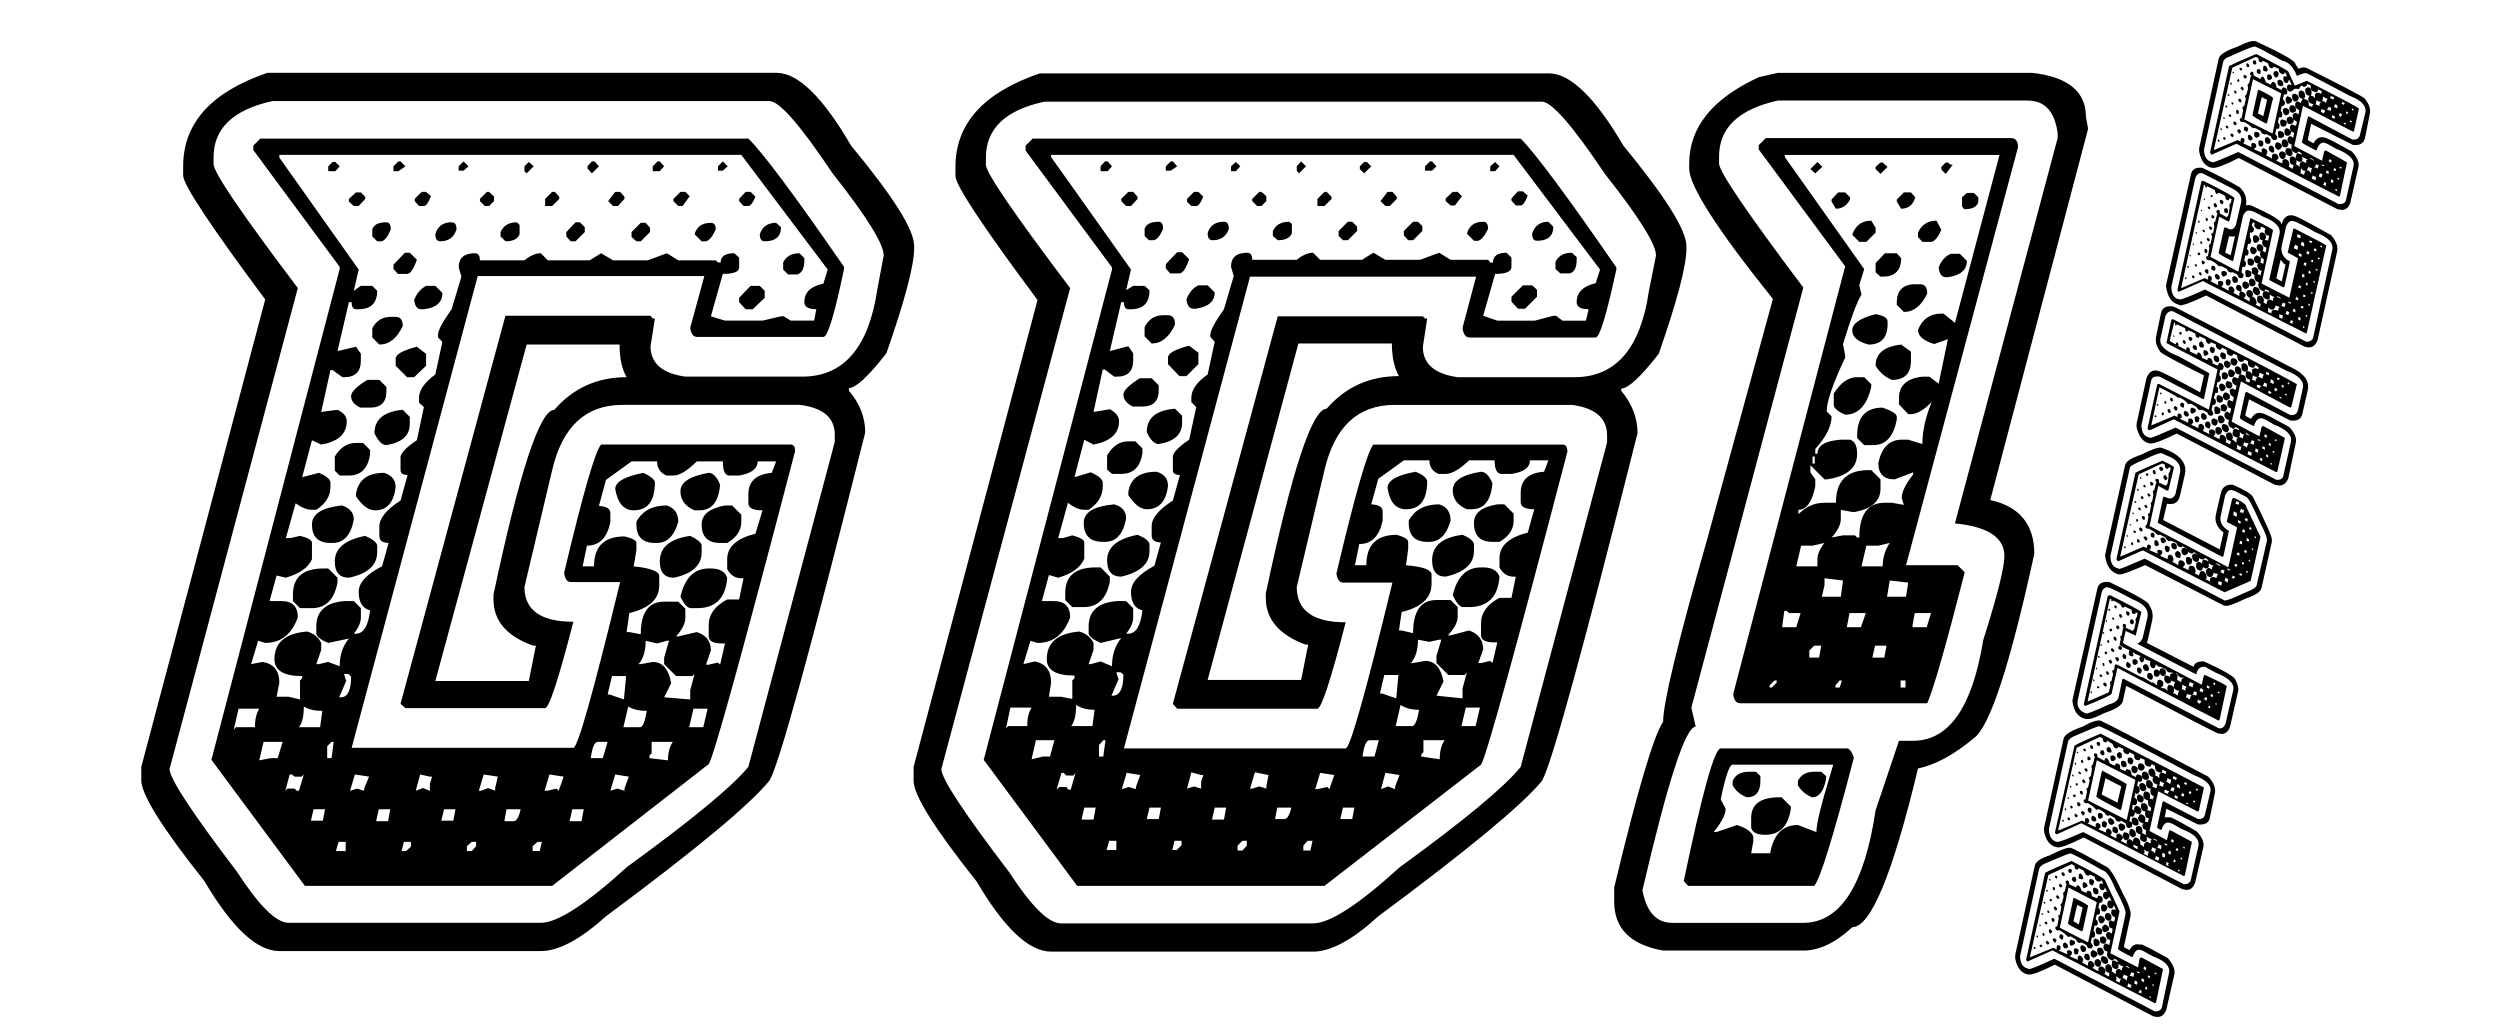 <svg version="1.2" xmlns="http://www.w3.org/2000/svg" viewBox="0 0 460 190" width="460" height="190">
	<title>Novo Projeto</title>
	<style>
		.s0 { fill: #000000 } 
	</style>
	<path id="GG!" class="s0" aria-label="GG!"  d="m49.2 13.4h93.7q5.9 0 13.7 13.4 11.6 14 11.6 18.4v0.5q0 4.7-5.1 19.3-5 6.4-6.9 6.4v0.5q3 3.5 3 7.7-15 59.7-17.6 64-5.3 6.6-30.1 25-7.1 6.4-12 6.4h-48.1q-6.2 0-13.8-12.9-11.6-14.6-11.6-18.5v-2.5l22.8-86q-15.1-20.3-15.1-22.8v-1.7q0-11.9 15.5-17.2zm-9.9 15.5v1.3q0 2.3 15.5 22.8l-23.6 88.5q0 2.6 12.4 18.9 6.1 9.4 9.5 9.4h46.4q4.6 0 15.9-10.3 17.9-13 22.3-18.4l15.9-59.8v-1.3q0-4.7-6.4-5.5h-32.7q-10.1 0-12.9 12l-5.1 21.5q0 6.4 9 6.4-4.1 15.9-5.2 15.9h-25.7l-0.9-0.8 19.3-71.4h26.7l0.4 0.5h0.4l-0.8 5.1q0 4.7 6.4 5.6h21.5q11.4 0 13.8-15.9l1.2-6.4q0-3.2-9.4-15.1-8.9-13.3-11.6-13.3h-91.5q-10.8 2.4-10.8 10.3zm7.3-2.1l1.3-1.3h89.8q4 3.9 17.6 23.6v0.4q-2.6 12.5-3.8 12.5h-23.2q-1.1 0-1.3-1.7l2.6-9.5h-41.7l-23.2 86.8h40.8q1.2 0 8.6-30.5h-9q-1.1 0-1.3-1.7 5.2-21.9 6.8-23.6h34.9q0.8 0 0.8 1.2-14.6 55.9-15.9 57.6l-28.8 22.4h-45.5l-17.2-23.2 23.6-90.3v-0.4l-15.9-21.5zm89.8 1.7h-85v0.5l14.6 20.6-0.9 3.9 1.3-0.9h2.1l0.9 0.9q0 3.4-3.4 3.4h-0.5q-0.8 0-0.8-1.3h-0.5l-2.1 9 3.4-0.8 0.9 1.3v1.2q0 3.1-3 3.1h-0.4l-1.8-1.3h-0.4l-1.7 7.7 3-0.4q1.7 0.8 1.7 2.1 0 3.5-4.7 4.3l-1.7-0.8-1.8 6.8 3.1-0.8q1.9 0.8 2.1 1.7v0.9q0 2.5-2.6 4.2h-0.8q-1.4 0-3-1.2l-1.8 6.4h0.9l1.7-0.4q2.2 0.5 2.2 1.3v3q-1 2.3-4.8 3.4l-1.7-0.4-1.3 4.7h2.2q3 0 3 3-1.7 4.7-6 4.7l-1.3-0.4-1.3 4.3 2.1-0.4q3.1 0.5 3.1 3.8l-0.5 2.6h2.2l2.1 0.5v-3.5l0.4-0.4v-0.4q-5.1 0-5.1-3.1 0-4.6 6-5.1 1.8 0.5 2.6 2.1v1.3l-0.9 2.6h0.5l1.7-0.4 2.1 0.8q0-3.1 1.7-5.1l-3.8 0.8q-2-0.8-2.2-1.7v-1.3q0-4.3 5.2-4.7h1.7l1.3 1.3v1.7q0 1.4-1.3 3h0.4q2.1 0 2.6-4.3-2.1-0.5-2.1-3.4 0-2.5 4.3-4.7l1.2-4.3q-1.7 0-1.7-1.3v-1.7q0-2.3 3.9-4.8l1.3-4.7q-1.3 0-1.3-0.9v-2.5q0.3-1.2 3-3l1.3-6.1-0.9-0.8v-0.9q0-2.1 3-4.3l1.3-6-0.8-0.8v-0.5q0-1.2 2.5-4.7l1.8-6-0.5-1.7q0-2.6 3-2.6 0.9 0 0.9 1.3h8.2q1.6-1.3 3-1.3l1.3 1.3h7.7l2.1-1.3 2.2 1.3h6.4l3.5-1.3 2.1 1.3h6.9l0.4 0.4h0.5q0-1.7 2.5-1.7l0.9 0.8v1.8q0 1.2-3 1.2l-2.2 7.8 2.6 0.8h6.9l3.4-0.8h0.5l1.3 0.8h4.3l0.4-2.1q-2.2 0-2.2-1.3 0-2.7 3.5-3.4l0.8-2.6zm-76 2.1l0.8-0.8h0.5l0.8 0.8-0.8 0.9h-1.3zm12 0l0.9-0.9h0.4l0.9 0.9-1.3 0.9h-0.9zm12 0l0.9-0.9 0.9 0.9-0.9 0.8h-0.9zm12.1 0l0.8-0.8 0.9 0.8-1.3 1.3-0.4-0.4zm11.6 0l0.8-0.9h0.5l0.8 0.9-1.3 1.3-0.8-0.9zm12 0l0.9-0.9h0.4l0.8 0.9-0.8 0.9h-1.3zm12 0l0.9-0.9 0.9 0.9-0.9 0.8h-0.9zm-67.9 6l1.3-1.2h0.9l0.8 0.8v0.4l-1.2 1.3h-0.9l-0.9-0.8zm12.1 0l1.3-1.3h0.8l0.9 0.8q-0.7 1.8-1.3 1.8h-0.9l-0.8-0.9zm12 0l1.3-1.3h0.4l0.9 0.9v0.8l-0.9 0.9h-0.8l-0.9-0.9zm12 0l1.3-1.3h0.5l0.8 0.9v0.4l-1.3 1.3h-1.3zm11.6 0.4l1.3-1.7h0.9l0.8 0.9v0.4l-1.2 1.3h-0.9zm12-0.4l1.3-1.3h0.9l0.8 0.8-1.3 1.8h-0.8l-0.9-0.9zm12.1 0l1.2-1.3h0.9l0.9 0.9q-0.7 1.7-1.3 1.7h-0.9l-0.8-0.9zm-64.9 4.3q0.8 0 0.8 1.3-0.8 2-1.7 2.2h-0.8l-0.9-0.9v-1.3q0.4-1.3 2.6-1.3zm12 0q0.9 0 0.9 1.3-0.7 2.2-3 2.2-0.9 0-0.9-1.3 0.6-2.2 3-2.2zm12 0l0.5 0.5v1.7q-0.5 1.3-2.6 1.3l-0.9-0.9v-0.8q0.8-1.8 3-1.8zm9.1 1.8l1.7-1.8h0.8l0.9 0.9v0.9l-1.7 1.7h-0.9l-0.8-0.9zm12 0l1.7-1.7h0.9l0.8 0.9v0.8l-1.7 1.7h-0.8l-0.9-0.8zm14.6-1.7q0.9 0 0.9 1.2-0.9 2-1.8 2.2h-0.8l-1.3-1.3q0.6-2.1 3-2.1zm12 0l0.9 0.8q0 2.6-3 2.6-0.9 0-0.9-1.3 0.7-2.1 3-2.1zm-70.4 7.7l2.1-2.2h0.9l1.3 1.3q-0.9 2.6-1.8 2.6h-1.7l-0.8-0.9zm74.7-2.1l0.9 0.9v0.4q0 2.2-1.3 2.6h-1.7l-0.9-0.9v-1.3q0.8-1.7 3-1.7zm-68.7 6h1.7l1.3 1.3q0 2.6-3.4 3h-0.5q-1.1 0-1.3-1.7 0.7-1.8 2.2-2.6zm57.6 2.2l2.1-2.2h1.7l0.9 0.9v1.3l-2.2 2.1h-1.3l-1.2-1.3zm-64.1 3.5h0.9q1.3 0 1.3 1.7-1.6 3.4-4.3 3.4l-1.3-1.3v-1.7q1.1-2.1 3.4-2.1zm42.1 5.1h-17.1l-16.8 61.9h17.2l1.3-6.5h-0.5q-7.3-2.6-7.3-8.5v-0.9q7.2-34 11.2-34 5.2-6 13.3-6-1.3-2.2-1.3-6zm-37.3 0.4l1.7 1.3v2.2l-2.2 2.1h-1.3l-2.1-2.1v-1.3q0-1.2 3.9-2.2zm-9.1 6.1h2.2l1.3 1.3v0.8q0 3-3 3h-1.8q-1.7-0.8-1.7-2.1 0-1.2 3-3zm6.5 5.5l1.3 1.3v1.3q0 3.2-4.3 3.9-1.2 0-2.2-2.2 0-3.8 5.2-4.3zm-8.6 6.1h1.3l1.3 1.3v0.8q-0.6 3.9-3.9 3.9h-1.7l-0.9-0.9v-2.6q1.5-2.5 3.9-2.5zm46 6.8l-1.3 4.8q2.1 0.1 2.1 1.3v1.7q-0.9 4.3-4.3 4.3l-0.8 3.8h2.1q0-5.5 5.6-5.5 2.2 0.5 2.2 1.2v1.3l-0.5 3q4.7 0.5 4.7 1.8v1.7q0 3.8-5.5 5.1l-0.5 3.5h0.5l2.1 0.4q0-6 4.3-6h2.6l1.3 1.3v1.7q0 1.5-1.7 3.4h0.4l3.4-0.8q2.6 0.8 2.6 3.4l-0.9 2.6h0.5l1.7-0.4 0.4 0.4 0.9-3.9h-0.4q-2.6 0-2.6-1.3v-2.1q0-2.9 3.4-4.7h2.2l0.8-3.9h-0.4q-1.7 0-2.6-1.7v-1.8q0-3.4 5.2-4.7l1.3-4.3q-2.6 0-2.6-1.3v-1.7q0-3.5 4.3-3.9l0.8-2.1h-3.4q0 2-3.4 2.6h-1.8q-1.2 0-1.2-2.6h-4.8q-2.6 2.6-4.3 2.6h-1.3q-1.7-0.8-1.7-2.6h-4.7zm-40.8-1.3q2.1 0.7 2.1 2.6-0.5 4.3-3.8 4.3-1.8 0-3.5-2.6v-0.4q0.6-3.9 5.2-3.9zm47.7 0q1.9 0.9 2.1 1.7 0 5.2-3.9 5.2-2.7 0-3.4-3.9 0-2 5.2-3zm12 0q1.2 0 2.1 2.2-0.4 4.7-3.8 4.7h-0.9q-2.6-1.1-2.6-3.5 0-2.5 5.2-3.4zm-67.5 6q2.2 0.7 2.2 2.6-0.8 4.3-3.9 4.3h-0.4q-3.4 0-3.4-3.4 0-2.9 5.5-3.5zm59.8 0q2.1 0.7 2.1 3-1.1 3.9-3.9 3.9h-0.4q-3.4 0-3.4-3.4v-0.5q1.6-3 5.6-3zm10.7 0h1.3l1.7 1.7v1.3q0 2.4-2.6 3.9h-1.3q-3.4 0-3.4-3.4 0-2.7 4.3-3.5zm-66.2 5.6q2 0.9 2.2 1.7v1.3q0 3.6-5.2 4.7-2.6 0-2.6-3 0-3.6 5.6-4.7zm59.8 0q1.9 0.9 2.1 1.7v1.3q0 3.6-5.1 4.7-2.6 0-2.6-3 0-3.9 5.6-4.7zm-67.5 6h0.9l1.7 1.7v0.9q-0.9 4.7-4.7 4.7h-2.2l-1.3-1.3v-1.2q0-4.8 5.6-4.8zm70.9 0h0.4q2.4 0 3 1.7-0.4 5.6-5.5 5.6h-1.3q-0.9-0.2-1.8-2.1 1.2-5.2 5.2-5.2zm-9.5 13.8l-2.1-0.5q0 2.8-1.3 4.3h0.4l2.2-0.4q2.7 0 3.4 3.9l-1.3 2.6 4.8 0.4v-1.7l0.8-3-0.4 0.4h-3l-2.2-2.2v-1.2l0.9-3.1h-0.4zm-56.8 5.6h-0.8l0.4 1.3-1.3 3h0.5q1.7-0.2 1.7-3.8zm51.1 0.4h-2.6l-0.8 3.4h0.4l2.6 0.9zm-59.3 5.6q0 2.7-0.9 3.8h3.9l0.4-3q-2.1 0-3.4-0.8zm59.7 0l-0.9 3.8h3.1q0.7 0 1.2-3-2.1 0-3.4-0.8zm-67.9 0.4h-3.8l-0.9 3.9 0.4-0.5h3.5q0-2.1 0.8-3.4zm82.5 0h-2.6l-0.8 3.4h2.6zm-78.2 6.1h-3.5l-0.8 3.4 2.1-0.4h1.3zm9 0l-0.8 0.8v2.2h0.8l0.4-3zm47.7 3h2.2l0.9-3h-1.8q-0.9 0-1.3 3zm15.1-3h-3.9v2.1l-0.4 0.4v0.5l3.4 0.4q0-2.1 0.9-3.4zm-70.1 6h-0.4l-0.8 3 0.4-0.4h1.3l0.4 0.4h0.4l0.9-3-0.4 0.4h-1.3zm14.2 0.4l-2.6-0.4-0.9 3 1.3-0.4 1.3 0.4v-0.4zm11.2 0l-1.8-0.4-0.8 3 1.3-0.5 1.3 0.5v-1.3l0.4-1.3zm12.5 0l-2.6-0.4-0.9 3h0.4l1.3-0.5 1.3 0.5v-0.5zm12.1 0l-2.6-0.4-0.9 3h0.5l1.7-0.4 0.4 0.4zm12 0l-2.5-0.4-0.9 3 1.3-0.4 1.3 0.4v-0.4zm-55.9 6h-2.1l-0.5 2.1h2.2zm12 0h-2.1l-0.5 2.2h2.2zm12 0h-2.1l-0.5 2.1h2.2zm12 0h-2.6l-0.4 2.2h1.7q0.8 0 1.3-2.2zm11.6 0h-2.1l-0.5 2.2h2.2zm-43.8 6h-1.3l-0.5 1.7h1.8zm12 0h-1.3l-0.4 1.7h0.8l0.9-0.8zm11.2 0l-0.9 0.8v0.9h0.9l0.8-0.9v-0.8zm12.1 0l-0.9 0.8v0.9h1.3l0.4-1.7zm92.4-141.4h93.7q5.9 0 13.7 13.3 11.6 14.1 11.6 18.5v0.4q0 4.8-5.1 19.4-5 6.4-6.9 6.4v0.4q3 3.6 3 7.8-15 59.7-17.6 64-5.3 6.5-30.1 24.9-7.1 6.5-12 6.5h-48.2q-6.1 0-13.7-12.9-11.6-14.6-11.6-18.5v-2.6l22.8-85.9q-15.1-20.3-15.1-22.8v-1.7q0-11.9 15.5-17.2zm-9.9 15.5v1.3q0 2.2 15.5 22.7l-23.7 88.5q0 2.6 12.5 19 6.1 9.4 9.5 9.4h46.4q4.6 0 15.9-10.3 17.9-13 22.3-18.5l15.9-59.7v-1.3q0-4.7-6.4-5.6h-32.7q-10.1 0-12.9 12l-5.1 21.5q0 6.5 9 6.5-4.1 15.9-5.2 15.9h-25.8l-0.8-0.9 19.3-71.3h26.7l0.4 0.4h0.4l-0.8 5.2q0 4.7 6.4 5.6h21.5q11.4 0 13.7-15.9l1.3-6.5q0-3.1-9.4-15-8.9-13.3-11.6-13.3h-91.5q-10.8 2.3-10.8 10.3zm7.3-2.2l1.3-1.3h89.8q4 4 17.6 23.7v0.4q-2.7 12.5-3.8 12.5h-23.2q-1.1 0-1.3-1.8l2.5-9.4h-41.6l-23.2 86.8h40.8q1.2 0 8.6-30.5h-9q-1.1 0-1.3-1.7 5.2-22 6.8-23.7h34.8q0.9 0 0.9 1.3-14.6 55.9-15.9 57.6l-28.8 22.3h-45.5l-17.2-23.2 23.6-90.2v-0.4l-15.9-21.5zm89.8 1.7h-85.1v0.4l14.7 20.7-0.9 3.8 1.3-0.8h2.1l0.9 0.8q0 3.5-3.4 3.5h-0.5q-0.8 0-0.8-1.3h-0.5l-2.1 9 3.4-0.9 0.9 1.3v1.3q0 3-3 3h-0.5l-1.7-1.3h-0.4l-1.7 7.8 3-0.5q1.7 0.9 1.7 2.2 0 3.4-4.7 4.3l-1.7-0.9-1.8 6.9 3-0.9q2 0.9 2.2 1.8v0.8q0 2.6-2.6 4.3h-0.8q-1.4 0-3-1.3l-1.8 6.5h0.9l1.7-0.5q2.2 0.6 2.2 1.3v3q-1 2.4-4.8 3.5l-1.7-0.5-1.3 4.8h2.2q3 0 3 3-1.7 4.7-6 4.7l-1.3-0.4-1.3 4.3 2.1-0.5q3 0.6 3 3.9l-0.4 2.6h2.2l2.1 0.4v-3.4l0.4-0.4v-0.5q-5.1 0-5.1-3 0-4.6 6-5.1 1.8 0.5 2.6 2.1v1.3l-0.9 2.6h0.4l1.8-0.5 2.1 0.9q0-3.1 1.7-5.2l-3.8 0.9q-2-0.9-2.2-1.7v-1.3q0-4.3 5.2-4.7h1.7l1.3 1.3v1.7q0 1.4-1.3 3h0.4q2.1 0 2.6-4.3-2.1-0.5-2.1-3.4 0-2.5 4.3-4.8l1.2-4.3q-1.7 0-1.7-1.3v-1.7q0-2.2 3.9-4.7l1.3-4.7q-1.3 0-1.3-0.9v-2.6q0.3-1.2 3-3l1.3-6-0.9-0.9v-0.8q0-2.2 3-4.3l1.3-6-0.8-0.9v-0.4q0-1.2 2.5-4.7l1.8-6.1-0.5-1.7q0-2.6 3-2.6 0.9 0 0.9 1.3h8.2q1.6-1.3 3-1.3l1.3 1.3h7.7l2.1-1.3 2.2 1.3h6.4l3.5-1.3 2.1 1.3h6.9l0.4 0.5h0.5q0-1.8 2.5-1.8l0.9 0.9v1.7q0 1.3-3 1.3l-2.2 7.7 2.6 0.9h6.9l3.4-0.9h0.5l1.2 0.9h4.3l0.5-2.1q-2.2 0-2.2-1.3 0-2.7 3.5-3.5l0.8-2.5zm-76 2.1l0.8-0.9h0.5l0.8 0.9-0.8 0.9h-1.3zm12 0l0.9-0.9h0.4l0.8 0.9-1.2 0.8h-0.9zm12 0l0.9-0.8 0.8 0.8-0.8 0.9h-0.9zm12.1 0l0.8-0.9 0.9 0.9-1.3 1.3-0.4-0.5zm11.6 0l0.8-0.8h0.5l0.8 0.8-1.3 1.3-0.8-0.8zm12 0l0.9-0.9h0.4l0.8 0.9-0.8 0.8h-1.3zm12 0l0.9-0.8 0.8 0.8-0.8 0.9h-0.9zm-67.9 6l1.3-1.3h0.9l0.8 0.9v0.4l-1.2 1.3h-0.9l-0.9-0.9zm12.1 0l1.3-1.3h0.8l0.9 0.9q-0.7 1.7-1.3 1.7h-0.9l-0.8-0.8zm12 0l1.3-1.3h0.4l0.9 0.8v0.9l-0.9 0.9h-0.8l-0.9-0.9zm12 0l1.3-1.3h0.4l0.9 0.9v0.4l-1.3 1.3h-1.3zm11.6 0.4l1.3-1.7h0.9l0.8 0.9v0.4l-1.3 1.3h-0.8zm12-0.5l1.3-1.2h0.9l0.8 0.8-1.3 1.7h-0.8l-0.9-0.8zm12.1 0l1.2-1.3h0.9l0.9 0.8q-0.7 1.8-1.3 1.8h-0.9l-0.8-0.9zm-64.9 4.3q0.8 0 0.8 1.3-0.8 1.9-1.7 2.1h-0.9l-0.8-0.8v-1.3q0.4-1.3 2.6-1.3zm12 0q0.9 0 0.9 1.3-0.7 2.1-3 2.1-0.9 0-0.9-1.3 0.6-2.1 3-2.1zm12 0l0.5 0.4v1.7q-0.5 1.3-2.6 1.3l-0.9-0.8v-0.9q0.8-1.7 3-1.7zm9.1 1.7l1.7-1.7h0.8l0.9 0.9v0.8l-1.7 1.7h-0.9l-0.8-0.8zm12 0l1.7-1.7h0.9l0.8 0.8v0.9l-1.7 1.7h-0.9l-0.8-0.9zm14.6-1.7q0.9 0 0.9 1.3-0.9 1.9-1.8 2.2h-0.8l-1.3-1.3q0.6-2.2 3-2.2zm12 0l0.9 0.9q0 2.6-3 2.6-0.9 0-0.9-1.3 0.7-2.2 3-2.2zm-70.4 7.8l2.1-2.2h0.9l1.3 1.3q-0.9 2.6-1.8 2.6h-1.7l-0.8-0.9zm74.7-2.1l0.9 0.8v0.5q0 2.2-1.3 2.5h-1.7l-0.9-0.8v-1.3q0.8-1.7 3-1.7zm-68.7 6h1.7l1.3 1.3q0 2.5-3.5 3h-0.4q-1.1 0-1.3-1.7 0.7-1.9 2.2-2.6zm57.6 2.1l2.1-2.1h1.7l0.9 0.8v1.3l-2.2 2.2h-1.3l-1.2-1.3zm-64.1 3.4h0.9q1.3 0 1.3 1.7-1.6 3.5-4.3 3.5l-1.3-1.3v-1.7q1.1-2.2 3.4-2.2zm42.1 5.2h-17.2l-16.7 61.9h17.2l1.3-6.5h-0.5q-7.3-2.7-7.3-8.6v-0.8q7.2-34 11.2-34 5.2-6 13.3-6-1.3-2.3-1.3-6zm-37.3 0.4l1.7 1.3v2.1l-2.2 2.2h-1.3l-2.1-2.2v-1.2q0-1.2 3.9-2.2zm-9.1 6h2.2l1.3 1.3v0.9q0 3-3 3h-1.8q-1.7-0.9-1.7-2.2 0-1.1 3-3zm6.5 5.6l1.3 1.3v1.3q0 3.2-4.3 3.9-1.2 0-2.2-2.2 0-3.9 5.2-4.3zm-8.6 6h1.3l1.3 1.3v0.9q-0.6 3.8-3.9 3.8h-1.7l-0.9-0.8v-2.6q1.5-2.6 3.9-2.6zm46 6.9l-1.3 4.7q2.1 0.1 2.1 1.3v1.7q-0.9 4.3-4.3 4.3l-0.8 3.9h2.1q0-5.6 5.6-5.6 2.1 0.6 2.1 1.3v1.3l-0.4 3q4.7 0.4 4.7 1.7v1.7q0 3.9-5.5 5.2l-0.5 3.4h0.5l2.1 0.5q0-6.1 4.3-6.1h2.6l1.3 1.3v1.8q0 1.5-1.8 3.4h0.5l3.4-0.9q2.6 0.9 2.6 3.5l-0.9 2.5h0.5l1.7-0.4 0.4 0.4 0.9-3.8h-0.5q-2.5 0-2.5-1.3v-2.2q0-2.9 3.4-4.7h2.2l0.8-3.9h-0.4q-1.7 0-2.6-1.7v-1.7q0-3.4 5.2-4.7l1.2-4.3q-2.5 0-2.5-1.3v-1.7q0-3.6 4.3-3.9l0.8-2.1h-3.4q0 2-3.4 2.5h-1.8q-1.3 0-1.3-2.5h-4.7q-2.6 2.5-4.3 2.5h-1.3q-1.7-0.7-1.7-2.5h-4.7zm-40.8-1.3q2.1 0.6 2.1 2.6-0.5 4.3-3.9 4.3-1.7 0-3.4-2.6v-0.5q0.5-3.8 5.2-3.8zm47.7 0q1.9 0.8 2.1 1.7 0 5.2-3.9 5.2-2.8 0-3.4-3.9 0-2.1 5.2-3zm12 0q1.2 0 2.1 2.1-0.4 4.8-3.8 4.8h-0.9q-2.6-1.1-2.6-3.5 0-2.6 5.2-3.4zm-67.5 6q2.2 0.6 2.2 2.6-0.8 4.3-3.9 4.3h-0.4q-3.5 0-3.5-3.5 0-2.9 5.6-3.4zm59.8 0q2.1 0.6 2.1 3-1.1 3.9-3.9 3.9h-0.4q-3.4 0-3.4-3.5v-0.4q1.6-3 5.6-3zm10.7 0h1.3l1.7 1.7v1.3q0 2.4-2.6 3.9h-1.3q-3.4 0-3.4-3.5 0-2.7 4.3-3.4zm-66.2 5.6q2 0.8 2.2 1.7v1.3q0 3.5-5.2 4.7-2.6 0-2.6-3 0-3.6 5.6-4.7zm59.8 0q1.9 0.8 2.1 1.7v1.3q0 3.5-5.2 4.7-2.5 0-2.5-3 0-4 5.6-4.7zm-67.5 6h0.9l1.7 1.7v0.9q-0.9 4.7-4.8 4.7h-2.1l-1.3-1.3v-1.3q0-4.7 5.6-4.7zm70.9 0h0.4q2.4 0 3 1.7-0.4 5.6-5.6 5.6h-1.2q-0.9-0.2-1.8-2.2 1.2-5.1 5.2-5.1zm-9.5 13.7l-2.1-0.4q0 2.8-1.3 4.3h0.4l2.2-0.4q2.7 0 3.4 3.8l-1.3 2.6 4.8 0.5v-1.8l0.8-3-0.4 0.5h-3l-2.2-2.2v-1.3l0.9-3h-0.4zm-56.8 5.6h-0.8l0.4 1.3-1.3 3h0.4q1.8-0.2 1.8-3.9zm51.1 0.5h-2.6l-0.8 3.4h0.4l2.6 0.9zm-59.3 5.5q0 2.7-0.9 3.9h3.9l0.4-3q-2.1 0-3.4-0.9zm59.7 0l-0.9 3.9h3q0.8 0 1.3-3-2.1 0-3.4-0.9zm-67.9 0.5h-3.9l-0.8 3.8 0.4-0.4h3.5q0-2.1 0.8-3.4zm82.5 0h-2.6l-0.8 3.4h2.6zm-78.3 6h-3.4l-0.8 3.5 2.1-0.5h1.3zm9 0l-0.8 0.9v2.1h0.8l0.4-3zm47.7 3h2.2l0.8-3h-1.7q-0.9 0-1.3 3zm15.1-3h-3.9v2.2l-0.4 0.4v0.4l3.4 0.5q0-2.2 0.9-3.5zm-70.1 6h-0.4l-0.9 3.1 0.5-0.5h1.3l0.4 0.5h0.4l0.9-3.1-0.4 0.5h-1.3zm14.1 0.4l-2.5-0.4-0.9 3 1.3-0.4 1.3 0.4v-0.4zm11.2 0l-1.8-0.5-0.8 3 1.3-0.4 1.3 0.4v-1.3l0.4-1.2zm12.4 0l-2.5-0.5-0.9 3h0.4l1.3-0.4 1.3 0.4v-0.4zm12.1 0l-2.6-0.4-0.9 3h0.4l1.8-0.4 0.4 0.4zm12 0l-2.6-0.4-0.8 3 1.3-0.5 1.3 0.5v-0.5zm-55.9 6h-2.1l-0.5 2.2h2.2zm12 0h-2.1l-0.5 2.1h2.2zm12 0h-2.1l-0.5 2.2h2.2zm12 0h-2.6l-0.4 2.1h1.7q0.8 0 1.3-2.1zm11.6 0h-2.1l-0.5 2.1h2.2zm-43.8 6.1h-1.3l-0.5 1.7h1.8zm12 0h-1.3l-0.4 1.7h0.8l0.9-0.9zm11.2 0l-0.9 0.9v0.9h0.9l0.8-0.9v-0.9zm12 0l-0.8 0.9v0.9h1.3l0.4-1.8zm83-140.5l3.5-0.8h46.8q9.9 1.1 9.9 8.1l0.4 2.2-18 68.3q8.1 1.8 8.1 9.9-6.7 30.7-11.1 33.9-5.5 4.6-10.3 5.6-7 29.2-12.1 29.2-4.6 4.3-9 4.3h-25.8q-9-1.6-9-9v-2.6q6.4-26.7 9-30.5 0-5.2 8.2-33.9l12-43.9q-15.4-19.2-15.4-24v-0.9q0-10 12.8-15.9zm-7.3 14.6v1.3q0 2.2 15.5 22.8l-20.6 77.3 0.8 3.5q-2.8 0-9.8 30.1 1.1 6 5.5 6h24.1q10.2 0 13.3-20.7l4.3-12.8h2.6q9.9 0 12.9-18.5 3.9-12.3 3.9-15.5 0-5.1-9.1-6l18.9-70.9v-0.9q-0.8-6-5.5-6h-46q-10.8 2.4-10.8 10.3zm7.3-2.1l1.3-1.3h45.1q1.3 0 1.3 1.7l-20.6 76.9h9.5l1.3 1.3q-5.2 20.3-6.9 24.1h-34.4q-1.1 0-1.3-1.7l20.6-78.7-15.9-21.5zm44.3 1.8h-39.5v0.4l14.6 20.6-0.9 3 0.4 1.7q-1.2 1.9-3.4 9.1l0.4 2.1v0.4q-3.4 7.2-3.4 9.9l0.9 0.9q0 2.7-3 6v0.9h0.4q0-2.3 4.3-2.6h1.7q1.3 0.4 1.3 2.6 0 3.9-5.6 4.7h-0.4l-2.6-2.6v1.3l0.9 1.3v1.3q-0.9 4.3-3.1 4.3v0.8q2.1-2.1 4.8-2.1h2.1q0-6 6-6h0.5l1.7 1.7v1.7q0 3.4-4.7 4.3h-0.5l-2.1-0.4v1.7q0 1.5-1.7 3.4l2.1-0.4h2.2l0.4 0.4h0.4q0-6.4 4.7-6.4h1.3l2.2 0.4-0.4-1.3q0-1.6 2.1-4.3v-0.4l-3.4 1.3q-3 0-3-3 0.9-4.3 4.3-4.3h1.2l2.6 0.8q0-3.5 1.7-7.7-2.2 2.2-3.8 2.2h-0.5l-1.7-1.8v-1.2q0-3.4 4.3-3.9h1.3l1.7 1.3 1.7-8.2-2.5 0.9q-3-0.9-3-2.6 1.2-3 4.3-3h0.4l2.1 1.7zm-34.8 2.6l1.3-1.3 0.9 0.9-1.3 1.2zm12-0.4l0.9-0.8h0.4l0.9 0.8-1.3 1.3-0.9-0.9zm12.1 0l0.8-0.8h0.4l0.5 0.4h0.4l-1.3 1.7-0.8-0.8zm-20.2 6l1.2-1.3h1.3l0.9 0.9v0.4q-0.9 1.7-2.6 1.7l-0.8-1.3zm12 0l1.3-1.3h1.3l0.8 0.9q-0.6 2.1-2.6 2.1l-0.8-1.3zm12-0.4l0.9-0.8h1.3l0.8 0.8v0.9q-0.4 1.3-2.6 1.3l-0.4-0.5zm-16.7 4.3l0.8 1.3v0.9l-1.7 1.7h-1.3l-1.3-1.3q0.9-2.6 3.5-2.6zm12 0l0.9 1.7q-0.9 2-1.8 2.2h-1.7l-0.8-0.9v-0.8q1-2.2 3.4-2.2zm-11.2 7.8l1.7-1.8h2.2l0.8 0.9q0 3.4-3.4 3.4h-0.4l-0.9-0.8zm13.8-1.7h1.7l1.3 1.3q0 2.5-3.5 3h-0.4q-1.1 0-1.3-1.8 0.7-1.8 2.2-2.5zm-6.5 5.6h0.9q1.3 0 1.3 1.7-1.6 3.4-4.3 3.4l-1.3-1.3v-0.4q0-3.4 3.4-3.4zm-7.3 5.5q2.2 0.4 2.2 1.3v0.9q-0.2 3.4-3.5 3.4-3-0.8-3-2.6 0-1.9 4.3-3zm4.7 5.6l1.8 1.3v1.7q0 3.5-3.5 3.5-1.9-0.8-3-2.6 0-3.4 4.7-3.9zm-8.1 6h1.3l1.3 1.3v0.5q-1.2 5.1-4.8 5.1-1.9-0.8-2.1-1.7v-2.2q1.9-3 4.3-3zm4.7 5.6q2.6 0.9 2.6 1.7v0.5q-0.9 4.7-4.3 4.7h-1.7l-1.3-1.3v-0.4q0-5.2 4.7-5.2zm-12.5 9h-0.4v1.3h0.4zm1.8 15.9l-2.2 0.5h-2.1l-0.9 3.8h3.9v-1.3q0-1.4 1.3-3zm12 0l-2.1 0.5h-2.2l-0.9 3.8h3.9q0-2.3 1.3-4.3zm-8.6 6.9l-3.4-0.4v1.3l-0.5 2.1h3.5zm12 0.4l-3.4-0.4-0.5 3h3.5zm-22.4 5.2h-0.4l-0.4 3h2.6l0.8-2.6h-2.1zm14.6 0.4h-3l-0.5 2.6h2.6zm12 0h-3l-0.4 2.2v0.4h2.6zm-21.5 6l-0.9 0.9v1.3h1.8l0.4-2.2zm13.3 0h-2.1l-0.5 2.2h2.2zm-20.6 6.4l-0.9 0.9v0.4h0.4l0.9-0.9v-0.4zm12 0l-0.8 0.9v0.4h0.8l0.4-1.3zm12.1 0h-0.9v1.3h0.9zm-34 12.5h23.2q0.7 0 1.3 1.7-5.7 21.9-7.3 23.6h-23.2l-0.8-0.9q5.1-24.4 6.8-24.4zm0 9.4l0.9 1.7q0 1.6-2.2 4.3h0.5l3.8-1.3q2.7 0.9 3 2.2v0.8l-0.4 2.2h3.5q0.9-5.2 5.1-5.2l3.4 1.3q0-2.2 2.6-10.7l0.5-1.7h-18.5q-0.9 0-2.2 6.4zm5.2-5.1h1.3l0.8 0.8v0.9q0 3-2.5 3-1.8-0.7-2.6-2.2v-0.8q0.7-1.7 3-1.7zm12 0h1.3l0.9 0.8v0.4q-0.6 3.5-2.6 3.5-1.7-0.7-2.6-2.2v-0.8q0.8-1.7 3-1.7zm-6.4 4.7h0.4l1.7 1.7v0.4q-0.7 4.8-4.7 4.8-2.3 0-2.6-1.3v-1.8q0-3.8 5.2-3.8z"/>
	<path id="PATCHER" class="s0" aria-label="PATCHER"  d="m370.8 176.4v-0.7l3.6-16.4q0.2-1.1 2.7-1.9 3.2-1.6 3.9-1.4 0.8 0.2 6.8 3.6 1 0.8 2.8 4.8 1.7 3.1 1.4 4.2l-1.2 5.6q0 0.1 1 0.6l0.1-0.1q0.7-1.2 1.8-0.9h0.4q0.7 0.2 4.8 2.5 1.4 1.7 1.2 2.9l-1.5 6.6q-0.6 1.5-1.9 1.3l-0.5-0.1-18.1-9.5q-4 2-4.9 1.8h-0.1q-1.8-0.4-2.3-2.9zm2.3 1.8l0.2 0.1q0.4 0.1 4.7-1.9l18.5 9.7q1.1 0 1.3-0.8l1.3-6.3q0.4-1.8-3.1-3.1-1.7-1-2.1-1.1-1-0.3-1.5 1.3h-0.1q-2.6-1.3-2.6-1.5l1.4-6.4q0.2-0.8-1.9-4.7-1.3-3.2-2.4-3.4-5.1-2.9-5.7-3l-0.1-0.1q-0.6 0.1-4.5 1.8-1.1 0.4-1.3 1.1l-3.5 16q0 2 1.4 2.3zm-0.1-1.3l-0.2-0.3 3.5-16q1.3-0.7 4.9-2.2l0.1 0.1q5.7 2.9 6 3.4l2.7 5.8-1.7 7.7 5.1 2.6 0.3-1.7q0.1-0.1 0.4-0.1l3.9 2.1-1.3 6.2-0.2 0.1-18.8-9.7h-0.1l-4.5 2zm3.9-15.9l-3.4 15.1h0.1l4.2-1.7 0.7 0.3-0.1-0.3 0.1-0.4 0.2-0.1q0.6 0.1 0.4 0.7v0.1q0 0.2-0.2 0.1l-0.1 0.1 1.6 0.7-0.1-0.6 0.4-0.2q0.7 0.2 0.5 0.8l-0.3 0.3v0.1l1.4 0.6v-0.5l0.3-0.3h0.1q0.7 0.4 0.6 1l-0.2 0.3 1.1 0.6v-0.6q0.2-0.3 0.4-0.3h0.1q0.5 0.2 0.7 0.7v0.1q-0.1 0.3-0.4 0.5l1.1 0.6v-0.2-0.3q0.1-0.3 0.5-0.4 0.8 0.2 0.8 1.1l-0.2 0.3 0.8 0.5 0.1-0.4q0.1-0.6 0.6-0.5l0.5 0.4h0.1v-0.5q0.2-0.4 0.5-0.4h0.2l0.4 0.3v-0.1l0.1-0.4 0.2-0.3q-0.6-0.1-0.9-0.5v0.7q-0.2 0.4-0.6 0.3-0.8-0.3-0.6-1v-0.4l0.3-0.2 0.3 0.1 0.5 0.3q0-0.5-0.7-0.7-0.1 0.4-0.5 0.3-0.9-0.4-0.8-1.2l0.1-0.4q-1-0.2-0.7-1.2 0.2-0.3 0.4-0.3l0.2 0.1 0.4 0.2 0.2-0.9-0.2-0.1q-0.6-0.1-0.6-1 0.3-0.5 0.4-0.4h0.2l0.5 0.3 0.1-0.8q0.1-0.1-0.6-0.4l-0.1-0.9q0.2-0.4 0.5-0.3l0.5 0.2 0.2-0.8q-0.9-0.3-0.7-1.2 0-0.4 0.7-0.2h0.1q-0.1-0.5-0.4-0.8-0.1 0.7-0.7 0.5h-0.1q-0.5-0.4-0.3-1.1 0.2-0.4 0.6-0.3l0.2 0.2-0.5-0.9q-0.2 0.3-0.5 0.5h-0.1q-0.7-0.3-0.5-1.1 0.2-0.4 0.7-0.3l-0.4-0.8q-0.1 0.6-0.6 0.5-0.5-0.3-0.4-0.9v-0.2q0.1-0.2 0.7-0.1l-0.3-0.6q-0.2 0-0.2 0.2h-0.1-0.3q-0.6-0.1-0.7-0.9l-0.9-0.4q-0.1 0.3-0.3 0.2h-0.1q-0.4-0.1-0.7-0.9l-1-0.5v0.1q0 0.3-0.3 0.2-0.4-0.1-0.4-0.7l-0.5-0.3zm-2.6 13.6l-0.1-0.2v-0.1l0.2-0.1 0.2 0.3-0.2 0.1zm0.5-2.1l-0.1-0.2v-0.1l0.2-0.1 0.1 0.3-0.1 0.1zm0.5-2.1l-0.1-0.2 0.2-0.1 0.1 0.2v0.1zm0.4-2.1l-0.1-0.2 0.2-0.1 0.2 0.3h-0.1zm0.5-2l-0.2-0.3 0.2-0.1 0.2 0.3zm0.4-2.2l-0.1-0.2v-0.1l0.2-0.1 0.1 0.2-0.1 0.2zm0.5-2.1l-0.1-0.2 0.2-0.1 0.1 0.2v0.1zm-1.8 12v-0.1l0.2-0.1h0.1l0.2 0.3-0.1 0.1-0.2 0.1q-0.2-0.1-0.2-0.3zm0.6-1.8l-0.1-0.3v-0.1l0.2-0.2 0.2 0.3v0.2l-0.2 0.1zm0.5-2.1l-0.2-0.3v-0.1l0.2-0.1h0.2l0.1 0.2v0.2l-0.2 0.1zm0.4-2.1l-0.1-0.3v-0.1l0.2-0.1 0.2 0.3v0.1l-0.2 0.1zm0.6-2.1l-0.3-0.3v-0.1l0.2-0.1h0.1l0.2 0.3-0.1 0.1zm0.4-2.1l-0.1-0.3v-0.2l0.2-0.1h0.1l0.1 0.3v0.2l-0.2 0.1zm0.5-2.2l-0.2-0.2v-0.2l0.2-0.1q0.3 0.2 0.3 0.3l-0.1 0.1-0.1 0.2zm-1.6 12.2l-0.3-0.4 0.1-0.2 0.2-0.1 0.1 0.1 0.3 0.3-0.1 0.2-0.2 0.1zm0.3-2.7q0-0.1 0.3-0.1 0.3 0.3 0.3 0.4l-0.1 0.2-0.2 0.2q-0.4-0.2-0.3-0.7zm0.5-2.1l0.2-0.1q0.4 0.1 0.3 0.6 0 0.2-0.3 0.1-0.3-0.2-0.2-0.6zm0.6-1.5l-0.2-0.4v-0.2l0.2-0.1 0.2 0.1 0.2 0.3v0.2l-0.2 0.1zm0.5-2.1l-0.3-0.4 0.1-0.2 0.1-0.1 0.2 0.1 0.2 0.3v0.2l-0.2 0.1zm0.3-2.7q0-0.1 0.2-0.1 0.3 0.3 0.4 0.4l-0.1 0.2-0.2 0.1-0.2-0.1q-0.2-0.1-0.1-0.5zm0.4-2.1q0.1-0.1 0.3-0.1 0.4 0.2 0.3 0.6-0.1 0.2-0.3 0.1-0.3-0.2-0.3-0.6zm-1.3 12.8l-0.3-0.4v-0.2l0.3-0.2q0.4 0.3 0.4 0.4l-0.1 0.3-0.2 0.2zm0.2-2.8q0.1-0.2 0.3-0.1l0.3-1.5-0.1-0.5 0.3-0.2 0.3-1.4-0.2-0.4 0.3-0.4 0.3-1.1-0.1-0.7 0.3-0.3 0.3-1.2 0.1-0.1q-0.3-0.1-0.2-0.6l0.3-0.1q0.4 0.1 0.3 0.7l1.3 0.6q0.1-0.5 0.4-0.4 0.3 0.1 0.6 1l0.9 0.4q0.1-0.5 0.4-0.4 0.6 0.1 0.6 1l1 0.4q0.1-0.5 0.3-0.5l0.4 0.1q0.4 0.4 0.3 0.8l-0.1 0.2q-0.2 0.3-0.5 0.2l-0.2 0.9q0.4 0.4 0.3 0.8v0.3q-0.2 0.3-0.6 0.2l-0.2 0.9q0.4 0.1 0.4 0.7l-0.1 0.3q0 0.2-0.5 0.1l-0.2 1q0.3 0.1 0.3 0.7l-0.1 0.4q0 0.2-0.5 0.1l-0.2 0.9 0.4 0.6-0.1 0.3q-0.2 0.3-0.6 0.2-0.3 0-0.5-0.6l-0.9-0.5-0.3 0.1h-0.2q-0.3-0.1-0.5-0.6l-1-0.6-0.5 0.1q-0.5-0.6-1.5-1.2h-0.5q-0.4-0.2-0.3-0.6zm2.4-10.6l0.1-0.1h0.4l0.1 0.3v0.3l-0.2 0.1h-0.3q-0.2-0.2-0.1-0.6zm0 3.3l-1.6 7.4 5.2 2.7 1.6-7.4zm-1.7 9.1l0.1-0.4 0.2-0.1q0.6 0.1 0.4 0.7v0.1q0 0.2-0.3 0.2-0.3-0.2-0.4-0.5zm2.3-10.6l0.1-0.3 0.3-0.2q0.5 0.1 0.4 0.7v0.1q-0.1 0.2-0.4 0.2-0.3-0.2-0.4-0.5zm-1.6 12l0.1-0.3 0.2-0.1q0.7 0.3 0.6 0.9l-0.3 0.2h-0.3q-0.4-0.3-0.3-0.7zm0.9-3.9l1-4.6 0.1-0.1q2.7 1.3 2.6 1.5l-1 4.6h-0.1v0.1q-2.7-1.3-2.6-1.5zm2-8.9v-0.1l0.3-0.2q0.4 0.3 0.5 0.8v0.2l-0.2 0.1-0.5-0.1q-0.2 0-0.1-0.7zm-0.3 5.5l-0.7 3 1 0.6 0.7-3.1zm-1.4 6.7q0.2-0.3 0.3-0.3l0.2 0.1q0.6 0.1 0.5 0.6l-0.1 0.1-0.4 0.3h-0.3q-0.2-0.1-0.2-0.8zm2.4-10.6q0.1-0.3 0.3-0.3l0.1 0.1q0.4 0.1 0.5 0.5v0.2l-0.5 0.3h-0.2q-0.2-0.1-0.2-0.8zm-1.6 12.2v-0.2l0.3-0.1h0.1q0.4 0.1 0.5 0.4l-0.1 0.3q0 0.4-0.3 0.4h-0.3q-0.2-0.1-0.2-0.8zm2.8-12.7v-0.2l0.3-0.2 0.2 0.1q0.5 0.1 0.4 0.6l-0.1 0.3q-0.2 0.3-0.4 0.2-0.5-0.3-0.4-0.8zm-1.6 12l0.3-0.2q0.9 0.3 0.7 1 0 0.2-0.5 0.3-0.6-0.2-0.5-1.1zm2.3-10.6l0.3-0.2 0.2 0.1q0.6 0.1 0.5 0.9 0 0.2-0.4 0.3-0.7-0.2-0.6-1.1zm-1.6 12.4l0.1-0.3 0.2-0.1h0.4q0.4 0.4 0.3 0.8v0.3l-0.2 0.1h-0.3q-0.6-0.3-0.5-0.8zm1.2-0.7q0.2-0.3 0.4-0.4 0.9 0.3 0.8 0.9-0.1 0.3-0.6 0.5h-0.1q-0.7-0.2-0.5-1zm0.5-2.1q0-0.3 0.4-0.4 0.9 0.3 0.7 0.9v0.2q-0.3 0.4-0.7 0.3l-0.2-0.1q-0.2 0-0.2-0.9zm0.4-2.1q0.2-0.4 0.3-0.4l0.3 0.1q0.7 0.2 0.6 0.8-0.1 0.6-0.7 0.4h-0.2q-0.3-0.1-0.3-0.9zm0.5-2.2q0.2-0.3 0.4-0.3h0.1q0.6 0.2 0.7 0.7v0.1q-0.3 0.7-0.8 0.6-0.5-0.4-0.4-1.1zm0.5-2.1q0.2-0.3 0.4-0.3h0.1q0.5 0.1 0.7 0.6l-0.1 0.2q-0.2 0.7-0.8 0.5-0.4-0.1-0.3-1zm-1.2 10.2q0.2-0.5 0.7-0.4 0.6 0.3 0.5 0.8v0.1q-0.2 0.6-0.7 0.5-0.6-0.4-0.5-1zm0.5-2.3q0.2-0.3 0.7-0.2 0.2 0 0.5 0.7v0.2q-0.2 0.6-0.8 0.5-0.5-0.2-0.4-1.2zm0.5-1.9v-0.2l0.4-0.2h0.2q0.4 0.1 0.6 0.6l-0.1 0.3q-0.1 0.6-0.7 0.4-0.5-0.1-0.4-0.9zm0.4-2.1l0.1-0.2 0.4-0.3 0.2 0.1q0.4 0.1 0.6 0.6l-0.1 0.4-0.5 0.3h-0.4q-0.4-0.4-0.3-0.9zm0.5-2.1q0.1-0.6 0.7-0.5 0.6 0.3 0.5 0.9v0.1q-0.1 0.5-0.7 0.4l-0.2-0.1q-0.4-0.4-0.3-0.8zm-0.7 7.7q0.2-0.3 0.3-0.3l0.3 0.1q0.7 0.1 0.7 1.1-0.2 0.2-0.5 0.3-1-0.3-0.8-1.2zm0.8 1.6v-0.1l0.4-0.3 0.4 0.1q0.5 0.5 0.4 1l-0.1 0.4-0.3 0.2-0.2-0.1q-0.8-0.2-0.6-1.2zm2 1.9v0.6l-0.1 0.2 0.7 0.3 0.1-0.4 0.2-0.3h-0.3q-0.2-0.1-0.6-0.5zm1.4-0.4l-0.3 0.7h0.3q0.2 0.1 0.4 0.4h0.1v-0.1l0.1-0.4 0.1-0.3-0.6-0.2-0.1-0.1zm0.4-1.6l-0.1 0.3 0.1-0.1h0.1l0.5 0.3q0.1-0.2-0.6-0.5zm0.4 3.2l-0.2 0.6 0.6 0.3 0.2-0.6q-0.4 0-0.6-0.3zm0.2-1.4q0.5 0.1 0.7 0.3l0.2-0.7-0.6-0.2q0 0.4-0.3 0.6zm1 0.9l-0.1 0.6 0.5 0.2 0.1-0.5zm0.4-1.6l0.1 0.2 0.4 0.1v-0.2l-0.5-0.2zm0.3 3.7v0.1l0.5 0.2v-0.1-0.1-0.1l0.1-0.2h-0.1l-0.4-0.2 0.1 0.1-0.1 0.2zm0.6-2.5l-0.1 0.5 0.5 0.2v-0.4h0.1zm0.4-2.2l-0.1 0.5 0.5 0.3-0.1-0.3 0.2-0.2h-0.1zm0.3 3.7l-0.1 0.5 0.3 0.1 0.1-0.3q0-0.1-0.3-0.3zm0.4-2v0.3l0.3 0.2 0.1-0.4zm0.3 3.9l0.1 0.2h0.1l0.1-0.2-0.3-0.1zm0.5-2.2l0.1 0.2 0.1 0.1 0.1-0.3-0.3-0.1zm0.5-2.2l-0.1 0.2 0.3 0.1 0.1-0.3zm-20.4-26v-0.7l3.6-16.4q0.3-1.1 3.5-2.2 2.3-1.3 3.3-1.1 0.6 0.2 19.8 10.3 1.6 1.7 1.2 3.2l-0.9 4.4q-0.3 1.4-2.2 1.2l-5.8-2.9-0.3 1.6h0.7 0.4q0.7 0.2 4.8 2.6 1.5 1.6 1.2 2.9l-1.5 6.5q-0.6 1.6-1.9 1.3l-0.5-0.1-18.1-9.5q-4 2-4.8 1.8h-0.2q-1.8-0.4-2.3-2.9zm2.3 1.9h0.2q0.4 0.1 4.7-1.8l18.5 9.6q1.1 0 1.3-0.8l1.4-6.2q0.4-1.9-3.2-3.2-1.6-1-2.1-1.1-1-0.3-1.5 1.3h-0.1q-0.7-0.3-0.7-0.5l1-4.6 0.1-0.1v-0.1l6.4 3.3q1.1 0.1 1.3-0.8l1-4.2q0.4-1.8-3.1-3.1-16.5-8.8-17.2-8.9l-0.1-0.1q-0.6 0.1-4.5 1.8-1.1 0.4-1.3 1.1l-3.5 16q0 2 1.4 2.4zm-0.1-1.4l-0.2-0.3 3.6-16q1.2-0.7 4.8-2.2l0.2 0.1 18.8 9.8v0.1l-0.9 4.1q0 0.2-0.3 0.2l-7.2-3.7-1.6 7.3 3.2 1.7 0.4-1.7q0-0.1 0.3-0.1l3.9 2.1-1.3 6.2-0.2 0.1-18.8-9.7h-0.1l-4.4 2zm3.8-15.9l-3.4 15.1 0.1 0.1 4.3-1.8 0.6 0.3-0.1-0.3 0.1-0.4 0.2-0.1q0.6 0.1 0.5 0.8h-0.1q0 0.2-0.2 0.1v0.1l1.5 0.7v-0.6l0.3-0.2q0.7 0.2 0.6 0.8l-0.3 0.3-0.1 0.1 1.4 0.6v-0.5l0.4-0.3q0.8 0.4 0.6 1l-0.2 0.3 1.1 0.6v-0.6q0.2-0.3 0.4-0.3h0.1q0.6 0.2 0.7 0.7v0.1q-0.1 0.3-0.4 0.5l1.1 0.6v-0.2-0.3q0.1-0.3 0.5-0.4 0.8 0.2 0.8 1.2l-0.1 0.2 0.8 0.5v-0.4q0.2-0.6 0.6-0.5l0.5 0.4h0.1v-0.5q0.2-0.3 0.5-0.4h0.2l0.4 0.3 0.1-0.1v-0.4l0.2-0.3q-0.6-0.1-0.9-0.5v0.8q-0.2 0.3-0.6 0.2-0.8-0.3-0.6-1l0.1-0.4 0.2-0.2 0.3 0.1 0.5 0.3-0.1-0.5 0.1-0.4q-0.8-0.3-0.7-1l0.1-0.1q0.1-0.4 0.4-0.5l0.5 0.1 0.2-0.7q-0.8-0.1-0.7-1v-0.1q0.1-0.4 0.5-0.4h0.1l0.4 0.2 0.1-0.6q0-0.1-0.5-0.5l-0.1-0.8q0.1-0.5 0.7-0.4l0.2 0.1 0.2-0.6q-0.8-0.2-0.6-1.3 0.2-0.4 0.6-0.4l0.2 0.2h0.3l0.1-0.5 0.1-0.1q-1.1-0.3-0.9-1.2l0.1-0.3 0.3-0.2 0.3 0.1q0.3 0.1 0.5 0.4v-0.7q0.3-0.4 0.7-0.3l0.5 0.3v-0.1-0.3l0.1-0.1-0.7-0.4q-0.1 0.6-0.3 0.6l-0.4-0.1q-0.7-0.2-0.7-1.1 0.1-0.1-0.6-0.4-0.1 0.4-0.4 0.5l-0.3-0.1q-0.7-0.1-0.6-1.2l-0.8-0.3q-0.1 0.5-0.3 0.4l-0.5-0.1q-0.4-0.3-0.3-0.9l-0.9-0.5v0.1 0.1l-0.3 0.2h-0.1q-0.9-0.3-0.7-1l-1-0.4v0.1q0 0.3-0.4 0.2-0.4-0.1-0.6-0.8l-1-0.6q-0.1 0.4-0.4 0.3-0.4-0.1-0.4-0.7l-0.5-0.3zm-2.6 13.6l-0.1-0.2 0.2-0.2 0.2 0.3-0.2 0.1zm0.5-2.1l-0.1-0.2v-0.1l0.2-0.1 0.1 0.3-0.1 0.1zm0.5-2.1l-0.1-0.2 0.2-0.1 0.1 0.2v0.1zm0.4-2.1l-0.1-0.2 0.2-0.1 0.2 0.3h-0.1zm0.5-2l-0.2-0.3 0.2-0.1 0.2 0.3zm0.4-2.2l-0.1-0.2 0.2-0.2 0.1 0.2v0.2zm0.4-2.1l-0.1-0.2 0.2-0.1 0.1 0.2v0.1zm-1.8 12.1v-0.2l0.2-0.1h0.1l0.2 0.3v0.1l-0.2 0.2q-0.3-0.2-0.3-0.3zm0.7-1.9l-0.2-0.3v-0.1l0.2-0.2 0.3 0.3-0.1 0.2-0.2 0.1zm0.5-2.1l-0.2-0.3v-0.1l0.2-0.1h0.2l0.1 0.2v0.2l-0.2 0.1zm0.5-2.1l-0.2-0.3v-0.1l0.2-0.1h0.1l0.1 0.3v0.1l-0.2 0.1zm0.6-2.1l-0.3-0.3v-0.1l0.2-0.1h0.1l0.2 0.3v0.1zm0.3-2.1l-0.1-0.3v-0.2l0.2-0.1h0.1l0.1 0.3v0.2l-0.2 0.1zm0.5-2.2l-0.2-0.2 0.1-0.2 0.1-0.1q0.3 0.2 0.3 0.3v0.1l-0.2 0.2zm-1.6 12.2l-0.2-0.4v-0.1l0.2-0.2 0.1 0.1 0.3 0.3-0.1 0.2-0.2 0.1zm0.3-2.7q0-0.1 0.3-0.1 0.3 0.3 0.3 0.4v0.2l-0.3 0.2q-0.4-0.2-0.3-0.7zm0.5-2.1l0.2-0.1q0.4 0.1 0.3 0.6 0 0.2-0.2 0.1-0.4-0.2-0.3-0.6zm0.6-1.5l-0.2-0.4v-0.1l0.2-0.2 0.2 0.1 0.2 0.3v0.2l-0.2 0.1zm0.5-2.1l-0.3-0.4 0.1-0.1 0.2-0.2 0.1 0.1 0.2 0.3v0.2l-0.2 0.1zm0.3-2.7q0-0.1 0.3-0.1 0.3 0.3 0.3 0.4l-0.1 0.2-0.2 0.1h-0.2q-0.2-0.2-0.1-0.6zm0.5-2.1q0-0.1 0.2-0.1 0.4 0.2 0.3 0.6 0 0.2-0.3 0.1-0.3-0.2-0.2-0.6zm-1.4 12.8l-0.3-0.4v-0.2l0.3-0.2q0.4 0.3 0.4 0.4l-0.1 0.3-0.2 0.2zm0.2-2.8q0.1-0.1 0.3-0.1l0.3-1.4q-0.1-0.4-0.1-0.6l0.3-0.2 0.3-1.4-0.2-0.4 0.4-0.3 0.2-1.2-0.1-0.6 0.3-0.4 0.3-1.2 0.1-0.1q-0.3-0.1-0.2-0.6l0.3-0.1q0.4 0.1 0.3 0.7l1.3 0.7q0.1-0.6 0.4-0.5 0.3 0.1 0.6 1l0.9 0.4q0.2-0.5 0.4-0.4h0.1q0.6 0.1 0.5 1l1 0.4q0.1-0.4 0.2-0.4l0.3 0.1q0.6 0.1 0.6 1l0.8 0.4v-0.1q0.1-0.4 0.4-0.4l0.3 0.1q0.4 0.1 0.5 0.6l-0.1 0.5-0.3 0.2-0.4-0.1-0.2 0.8q0.5 0.1 0.5 1-0.3 0.5-0.5 0.5h-0.1l-0.1-0.1-0.1-0.1-0.2 0.9q0.6 0.1 0.5 1-0.2 0.4-0.4 0.4l-0.4-0.1-0.1 0.8q0.5 0.1 0.5 0.9-0.3 0.5-0.4 0.5l-0.4-0.1-0.2 0.9q0.7 0.2 0.5 0.8v0.2l-0.5 0.3h-0.1q-0.5-0.1-0.6-0.9l-0.9-0.5v0.1l-0.2 0.1-0.5-0.1q-0.2-0.1-0.4-0.6l-0.9-0.5-0.3 0.1h-0.1q-0.4-0.1-0.6-0.6l-1-0.6-0.5 0.1q-0.5-0.6-1.5-1.2h-0.5q-0.4-0.2-0.3-0.6zm2.4-10.6l0.2-0.1 0.3 0.1 0.1 0.2v0.3l-0.2 0.2-0.2-0.1q-0.3-0.2-0.2-0.6zm0 3.3l-1.6 7.4 7.1 3.6 1.6-7.4zm-1.7 9.2l0.1-0.4 0.2-0.1q0.6 0.1 0.4 0.7v0.1q0 0.2-0.3 0.2-0.3-0.2-0.4-0.5zm2.3-10.6l0.1-0.3 0.3-0.2q0.4 0.1 0.4 0.7v0.1q-0.1 0.2-0.4 0.2-0.3-0.2-0.4-0.5zm-1.6 11.9l0.1-0.2 0.2-0.1q0.7 0.3 0.6 0.9l-0.3 0.2-0.3-0.1q-0.4-0.2-0.3-0.7zm0.9-3.8l1-4.6 0.1-0.1v-0.1q4.2 2.2 4.5 2.5l-1 4.6-0.1 0.1v0.1q-4.3-2.2-4.5-2.5zm1.9-8.9l0.1-0.1 0.3-0.2q0.4 0.3 0.5 0.7v0.3l-0.2 0.1-0.5-0.1q-0.2-0.1-0.2-0.7zm-0.2 5.5l-0.7 3 2.9 1.5 0.7-3zm-1.4 6.6q0.1-0.2 0.3-0.2h0.2q0.5 0.2 0.4 0.7v0.1l-0.5 0.3-0.2-0.1q-0.2 0-0.2-0.8zm2.3-10.6q0.2-0.2 0.3-0.2h0.2q0.4 0.1 0.5 0.5l-0.1 0.3-0.4 0.3-0.3-0.1q-0.2 0-0.2-0.8zm-1.6 12.2l0.1-0.1 0.2-0.2h0.2q0.4 0.1 0.5 0.5l-0.1 0.3q-0.1 0.4-0.3 0.4l-0.3-0.1q-0.3 0-0.3-0.8zm2.8-12.6l0.1-0.2 0.3-0.2h0.1q0.5 0.1 0.4 0.7v0.3q-0.3 0.2-0.5 0.2-0.5-0.4-0.4-0.8zm-1.6 11.9l0.4-0.2q0.8 0.4 0.7 1-0.1 0.2-0.5 0.3-0.7-0.1-0.6-1.1zm2.4-10.6l0.2-0.1h0.3q0.5 0.1 0.5 0.9-0.1 0.2-0.5 0.3-0.7-0.1-0.5-1.1zm-1.6 12.4v-0.2l0.3-0.2 0.4 0.1q0.4 0.4 0.3 0.8l-0.1 0.3-0.2 0.1-0.2-0.1q-0.7-0.2-0.5-0.8zm2.8-12.7v-0.3l0.3-0.1h0.2q0.6 0.2 0.5 0.8l-0.1 0.3-0.3 0.2q-0.8-0.3-0.6-0.9zm-1.7 12q0.3-0.3 0.4-0.3 1 0.2 0.8 0.9-0.1 0.3-0.6 0.5h-0.1q-0.6-0.3-0.5-1.1zm2.4-10.6q0.2-0.3 0.5-0.3 0.8 0.3 0.6 0.9 0 0.3-0.5 0.5h-0.1q-0.7-0.3-0.5-1.1zm-1.6 12.4q0.1-0.6 0.6-0.4 0.7 0.2 0.6 0.8v0.1q-0.3 0.6-0.8 0.5-0.5-0.5-0.4-1zm2.8-12.7v-0.2l0.4-0.3 0.2 0.1q0.5 0.1 0.6 0.6v0.2q-0.2 0.6-0.8 0.5-0.6-0.3-0.4-0.9zm-1.6 12q0.2-0.4 0.3-0.4l0.3 0.1q0.6 0.2 0.6 1.1-0.2 0.3-0.5 0.4-0.9-0.3-0.7-1.2zm0.4-2.2q0.3-0.3 0.4-0.3l0.3 0.1q0.6 0.1 0.6 1.1-0.1 0.4-0.6 0.3-0.7-0.1-0.7-1.2zm0.5-2.1q0.2-0.3 0.4-0.3h0.2q0.8 0.4 0.7 1.1-0.3 0.5-0.4 0.4h-0.2q-0.9-0.2-0.7-1.2zm0.5-2.1q0.2-0.4 0.5-0.3 0.9 0.4 0.7 1.1-0.2 0.4-0.4 0.4l-0.3-0.1q-0.6-0.1-0.5-1.1zm0.4-2.1q0.2-0.3 0.4-0.3h0.3q0.6 0.2 0.6 1.1-0.1 0.3-0.6 0.4-0.7-0.2-0.7-1.2zm0.5-2.1q0.2-0.3 0.4-0.3h0.2q0.7 0.2 0.7 1.1-0.1 0.5-0.7 0.4-0.7-0.2-0.6-1.2zm-1.6 12.2l0.1-0.2 0.3-0.2 0.4 0.1q0.6 0.4 0.5 1l-0.1 0.3-0.3 0.2h-0.2q-0.9-0.2-0.7-1.2zm0.5-2.1v-0.2l0.4-0.2h0.2q0.6 0.1 0.6 1l-0.1 0.4-0.2 0.2-0.2-0.1q-0.9-0.2-0.7-1.1zm0.4-2l0.1-0.1q0.1-0.4 0.4-0.5 1 0.3 0.8 1.2l-0.1 0.3q-0.2 0.2-0.4 0.2-0.9-0.4-0.8-1.1zm0.5-2.2q0.2-0.5 0.4-0.4h0.3q0.6 0.2 0.6 1l-0.1 0.2q-0.1 0.4-0.5 0.3-0.7-0.1-0.7-1.1zm0.5-2.2q0.2-0.4 0.3-0.4l0.3 0.1q0.7 0.1 0.6 1l-0.1 0.4-0.2 0.2-0.3-0.1q-0.8-0.2-0.6-1.2zm0.5-2.1v-0.2l0.4-0.2h0.1q0.8 0.4 0.7 1.1l-0.1 0.3-0.3 0.2h-0.2q-0.8-0.2-0.6-1.2zm0.4-2l0.1-0.3 0.4-0.2h0.1q0.6 0.1 0.7 1l-0.1 0.4q-0.1 0.1-0.5 0.2-0.8-0.4-0.7-1.1zm-0.8 14.5l0.1 0.5-0.2 0.2 0.8 0.4v-0.4l0.2-0.4h-0.2q-0.3 0-0.7-0.4zm2.9-12.1l-0.2 0.2 0.3 0.1 0.5 0.2v-0.3l0.2-0.4q-0.6-0.2-0.8-0.4zm1.3-0.6l-0.2 0.2h0.3l0.5 0.4 0.2-0.8-0.3-0.1-0.5-0.3 0.1 0.1zm-2.7 12.2l-0.2 0.7h0.2q0.2 0.1 0.5 0.4h0.1l-0.1-0.1 0.1-0.4 0.1-0.3-0.6-0.2v-0.1zm0.3-1.6l-0.1 0.2h0.1 0.1l0.5 0.3q0.1-0.2-0.6-0.5zm2-9l-0.1 0.5 0.6 0.3 0.3-0.5zm-1.6 12.2l-0.2 0.6 0.6 0.3 0.2-0.6q-0.4-0.1-0.6-0.3zm0.2-1.5q0.5 0.1 0.7 0.3l0.1-0.7-0.5-0.2q-0.1 0.4-0.3 0.6zm2.4-10.6q0.4 0.1 0.6 0.3l0.2-0.7-0.4-0.1h-0.1v-0.1q-0.1 0.4-0.3 0.6zm0.6-2.6l-0.1 0.5q0.4 0.1 0.6 0.3l0.1-0.5zm-2 14.1l-0.1 0.7 0.5 0.2 0.1-0.6zm0.3-1.6l0.2 0.2 0.3 0.1 0.1-0.2-0.5-0.2zm2.4-8.3l0.1-0.4-0.5-0.3-0.1 0.3q-0.1 0.2 0.5 0.4zm0-2.7l-0.1 0.5 0.6 0.3q0.1-0.7-0.5-0.8zm-2.1 14.7v0.1l0.5 0.3v-0.2l-0.1-0.1v-0.1l0.2-0.2h-0.1l-0.4-0.2v0.1 0.2zm0.6-2.5l-0.2 0.5 0.5 0.3v-0.4l0.1-0.1zm0.5-2.1l-0.2 0.4 0.5 0.3v-0.3l0.1-0.2h-0.1zm1.9-8.5l-0.2 0.5 0.5 0.2v-0.3h0.1v-0.1zm0.5-1.9l-0.2 0.2 0.5 0.3v-0.1-0.2h0.1v-0.1l-0.4-0.2zm-2 14.1l-0.1 0.5 0.3 0.1 0.1-0.3q0-0.1-0.3-0.3zm0.4-2l-0.1 0.3 0.4 0.2 0.1-0.4zm1.9-8.4l-0.1 0.2 0.4 0.1v-0.2zm0.5-2.1l-0.1 0.4 0.4 0.1 0.1-0.4zm-2.1 14.5l0.1 0.2 0.2 0.1v-0.3l-0.3-0.1zm0.5-2.1l0.1 0.1 0.2 0.1v-0.3l-0.3-0.1zm0.5-2.2v0.2l0.2 0.2 0.1-0.3zm1.9-8.5l-0.1 0.2 0.3 0.2 0.1-0.3zm0.5-2.2l-0.1 0.3 0.3 0.1 0.1-0.3zm-22.8-16.2l4.6-20.6q0.3-1.4 2.2-1.2 7.5 3.6 7.3 4.2 0.9 1.3 0.6 2.8l-0.9 4-0.1 0.1v0.1l8.6 4.4q0.2-1 1.8-1l0.3 0.1q4.8 2.2 5.5 3.1 0.8 1.5 0.6 2.3l-1.5 6.6q-0.6 1.5-1.9 1.2h-0.2q-0.7-0.2-17-8.8l-0.6 2.8q-0.3 1.2-3.4 2.2-2.5 1.3-3.2 1.1h-0.3q-2.1-0.5-2.4-3.4zm1.9 2.1l0.6 0.3q0.4 0.1 4.3-1.7 1.5-0.4 1.7-1.3l0.7-3.3 0.2-0.1 17.5 9.1q0.9 0.2 1.3-0.9l1.4-6.1q0.4-1.8-3.2-3.2l-2-1.1q-1.3-0.1-1.6 1.4l-10.8-5.6v-0.1q0.8-0.3 1-1.3l0.8-3.4q0.5-2.2-2.7-3.4-3.9-2.1-4.5-2.2-0.8-0.2-1.2 0.9l-4.4 19.8q-0.3 1.4 0.9 2.2zm0.4-1.1l-0.2-0.3 4.4-19.9 0.4-0.2q5 2.5 5.8 3.1l-1 4.2q0 0.2-0.2 0.1l-1.7-0.8-0.5 2.2q0 0.1 5.2 2.8l9.3 4.9 0.4-1.7 0.2-0.1q4.1 1.9 4 2.1l-1.3 6.1-0.2 0.2q-0.7-0.3-18.6-9.7l-1.1 4.8q-0.3 0.4-4.8 2.2zm4.6-19.7l-4.1 18.9 3.9-1.7 0.3-1.3-0.1-0.6 0.3-0.2 0.3-1.3-0.2-0.5 0.4-0.3 0.1-0.8q0.1-0.2 0.4-0.1l4.5 2.3h0.1 0.1l1.7 1h0.3q0.2 0.1 0.5 0.4l0.2 0.1v-0.1-0.5q0.1-0.5 0.6-0.4 0.7 0.3 0.5 0.8v0.3l-0.4 0.3 0.1 0.1 0.7 0.1 0.4 0.4 0.1 0.1q-0.2-0.4-0.1-0.8 0.2-0.4 0.3-0.4l0.3 0.1q0.7 0.1 0.6 1v0.1l-0.2 0.4h0.3l0.6 0.4v-0.1l0.1-0.5 0.2-0.3h-0.1-0.1q-1-0.2-0.8-1l0.1-0.4 0.1-0.1v-0.1q-1.1-0.2-0.9-1.2v-0.2q0.2-0.2 0.5-0.2h0.1l-0.1-0.1-0.9-0.1q-0.5-0.7-0.8-0.7l-0.1 0.1q0.6 0.1 0.5 0.7v0.1q-0.1 0.6-0.7 0.5l-0.1-0.1q-0.5-0.4-0.3-1.1 0.2-0.3 0.6-0.2v-0.1l-0.5-0.2h-0.3q-1.3-1.1-2.4-1.3 0.1-0.3-2-1.1 0-0.2-2.2-1.2-0.6-0.4-0.6-0.5l0.2-1-0.1-0.5 0.3-0.2 0.2-1.2 0.1-0.1v-0.1q-0.2-0.2-0.1-0.6l0.1-0.1h0.1q0.4 0.1 0.4 0.3l-0.1 0.4 1.3 0.6 0.3-0.4 0.3-1.4-0.1-0.2v-0.1l0.3-0.6 0.1-0.6-0.3-0.1q-0.1 0.3-0.3 0.3l-0.3-0.1q-0.2 0-0.2-0.7l-1.3-0.6q-0.1 0.3-0.2 0.2h-0.2q-0.1 0-0.3-0.5-1-0.7-1.5-0.8v0.2l-0.2-0.1q-0.1 0 0-0.3zm-3.5 17.3l-0.1-0.2 0.2-0.1 0.1 0.2v0.2zm0.5-2.2l-0.2-0.2 0.2-0.1 0.2 0.3-0.1 0.1zm0.5-2.1l-0.1-0.3 0.1-0.1 0.2 0.3zm0.4-2.2l-0.1-0.1v-0.1l0.2-0.1 0.1 0.1v0.3zm0.4-2.2l-0.1-0.1 0.2-0.2 0.1 0.2v0.2zm0.5-2.2l-0.2-0.2 0.2-0.1 0.2 0.2-0.1 0.2zm0.6-2.1l-0.2-0.3 0.2-0.1 0.1 0.3zm0.4-2.1l-0.1-0.2v-0.1l0.2-0.1 0.2 0.3-0.2 0.1zm-2 14.3l-0.2-0.3 0.2-0.2 0.1 0.1 0.2 0.2-0.1 0.1-0.2 0.1zm0.5-2.1l-0.2-0.3v-0.1l0.2-0.1h0.1l0.2 0.3v0.1l-0.2 0.1zm0.5-2l-0.2-0.4v-0.1l0.2-0.1h0.1l0.1 0.3v0.2zm0.4-2.2l-0.2-0.3 0.1-0.1 0.1-0.1h0.1l0.2 0.2v0.2l-0.2 0.1zm0.4-2.1l-0.1-0.3v-0.1l0.2-0.2 0.2 0.3v0.2l-0.2 0.1zm0.5-2.1l-0.2-0.3v-0.1l0.2-0.1h0.2l0.1 0.2v0.2l-0.2 0.1zm0.5-2.1l-0.2-0.3v-0.1l0.2-0.1 0.2 0.3v0.1zm0.5-2.1l-0.3-0.3v-0.2l0.2-0.1h0.1l0.2 0.3-0.1 0.2zm-2.3 13.7l0.2-0.1q0.5 0.1 0.4 0.6-0.1 0.2-0.3 0.1-0.4-0.2-0.3-0.6zm0.7-1.5l-0.2-0.4v-0.2l0.2-0.1 0.1 0.1 0.3 0.3-0.1 0.2-0.2 0.1zm0.5-2.1l-0.2-0.4v-0.2l0.2-0.1h0.2l0.2 0.4v0.2l-0.2 0.1zm0.2-2.7q0.1-0.1 0.3-0.1 0.3 0.3 0.3 0.4v0.2l-0.2 0.1-0.2-0.1q-0.2-0.1-0.2-0.5zm0.5-2.1q0-0.2 0.3-0.1 0.3 0.2 0.2 0.6 0 0.2-0.2 0.1-0.4-0.2-0.3-0.6zm0.7-1.5l-0.3-0.4 0.1-0.2 0.2-0.1 0.2 0.1q0.2 0.1 0.1 0.5l-0.2 0.1zm0.5-2.1l-0.2-0.4v-0.2l0.2-0.1h0.1l0.3 0.4-0.1 0.2-0.2 0.1zm-0.6 8l-0.3-0.5v-0.2l0.2-0.1q0.4 0.1 0.5 0.4l-0.1 0.3-0.2 0.1zm0.3-2.7l0.2-0.2q0.5 0.3 0.4 0.4v0.3l-0.2 0.1q-0.6-0.1-0.4-0.6zm1.4-6.4q0-0.2 0.2-0.1 0.5 0.2 0.4 0.3v0.4q-0.1 0.1-0.3 0.1-0.4-0.3-0.3-0.7zm-0.5 8.6l-0.2-0.4 0.1-0.4 0.1-0.1q0.6 0.2 0.5 0.8l-0.2 0.2zm1.2-7l0.1-0.1 0.1-0.1h0.3q0.3 0.3 0.2 0.7l-0.3 0.2q-0.5-0.1-0.4-0.7zm-0.7 8l0.1-0.3 0.1-0.1q0.8 0.3 0.6 0.9l-0.2 0.2h-0.3q-0.4-0.3-0.3-0.7zm0.5-2.2v-0.1q0.1-0.3 0.4-0.2 0.5 0.4 0.4 0.9v0.1l-0.2 0.1-0.4-0.1q-0.3-0.3-0.2-0.7zm0.7 1.4l0.3-0.1h0.2q0.5 0.2 0.4 0.7v0.1l-0.5 0.3q-0.6-0.2-0.4-1zm0.8 1.7v-0.1l0.3-0.2 0.3 0.1 0.3 0.4-0.1 0.3q-0.1 0.4-0.3 0.4l-0.2-0.1q-0.4-0.3-0.3-0.8zm0.4-1.9l0.1-0.3 0.2-0.2h0.2q0.5 0.1 0.4 0.7l-0.1 0.3q-0.2 0.2-0.4 0.2-0.2-0.1-0.4-0.7zm0.7 1.3q0.3-0.3 0.5-0.3 0.6 0.2 0.6 1-0.2 0.3-0.3 0.3l-0.5-0.1q-0.4-0.4-0.3-0.9zm0.8 1.7v-0.2l0.3-0.2 0.4 0.1q0.4 0.4 0.3 0.8l-0.1 0.3-0.2 0.1h-0.2q-0.7-0.3-0.5-0.9zm0.5-2.1v-0.3l0.3-0.1h0.1q0.7 0.2 0.6 0.8l-0.1 0.3-0.2 0.2-0.4-0.1q-0.4-0.4-0.3-0.8zm0.7 1.4q0.2-0.3 0.4-0.3h0.1q0.5 0.1 0.7 0.7l-0.1 0.1q-0.2 0.7-0.8 0.5-0.4 0-0.3-1zm1.9 1.1q0.2-0.4 0.3-0.3l0.5 0.1q0.4 0.2 0.5 0.9-0.1 0.4-0.6 0.5-0.8-0.2-0.7-1.2zm2.2-0.7h-0.1q0.5 0.3 0.3 0.8v0.4l-0.1 0.1h0.3l0.5 0.4 0.1-0.6 0.4-0.3h-0.5q-0.4-0.1-0.8-0.8zm1.1 2.7l-0.1 0.2 0.3 0.1 0.4 0.2v-0.4l0.3-0.4-0.1 0.1-0.2-0.1-0.6-0.3zm0.6 1.8h0.1l0.1-0.1 0.1 0.1 0.5 0.3h0.1-0.1l0.1-0.4 0.2-0.4-0.6-0.1-0.1-0.1h-0.1q-0.1 0.5-0.3 0.7zm0.7-2.6l-0.1 0.4h0.2l0.5 0.3 0.1-0.5 0.1-0.1v-0.1l-0.7-0.3zm0.6 2l0.7 0.2 0.1-0.6-0.5-0.2q-0.1 0.4-0.3 0.6zm1 0.9l-0.1 0.6 0.5 0.2 0.1-0.3 0.1-0.1v-0.1q-0.4-0.1-0.6-0.3zm0.5-2.1l-0.2 0.6 0.6 0.2 0.1-0.5zm0.6 2.1h0.1l0.4 0.3v-0.1-0.2l0.1-0.2v-0.1l-0.4-0.1zm0.6-2.6l-0.1 0.4 0.5 0.3-0.1-0.1 0.1-0.2 0.1-0.1zm0.3 3.7l-0.1 0.5h0.3l0.1-0.2q0-0.1-0.3-0.3zm0.4-2.1l-0.1 0.4 0.4 0.2 0.1-0.4zm0.5-2.1l-0.1 0.3 0.3 0.2 0.1-0.4zm0.3 3.9l0.1 0.2h0.1l0.1-0.2-0.3-0.1zm0.5-2.2l-0.1 0.2 0.3 0.1 0.1-0.3zm-20.8-25.1l3.7-16.6q0.2-1 2.9-1.9 3-1.5 3.7-1.3h0.1q5 1.7 4.3 4.9l-0.9 3.9q-0.4 1.9-2.4 1.5l-0.7 3 10.4 5.4 0.7-3.1q-1.8-1.4-1.4-3.3l0.9-3.9q0.4-1.7 2.1-1.6h0.1q3.2 1.4 3.7 2.2 3.6 7.2 3.5 7.9v0.4l-1.9 8.5q-0.3 1.1-2.8 1.9-3.1 1.5-3.8 1.4l-0.4-0.1-14.4-7.4q-4.2 1.8-4.6 1.7h-0.3q-2.1-0.5-2.5-3.5zm2.4 2.4l0.2 0.1q0.4 0 4.7-1.9l14.7 7.7q0.5 0.1 3.9-1.5 1.9-0.7 2-1.3l1.9-8.2q0.1-0.8-1.4-3.6-1.9-4.4-2.5-4.5-2-1.1-2.5-1.2-0.8-0.2-1.3 1l-0.8 3.7q-0.4 1.7 1.5 2.8l-1 4.6-0.2 0.2-11.9-6.3 1-4.7 0.1-0.1 0.9 0.3q0.9 0.2 1.3-0.9l0.8-3.8q0.4-2.1-2.3-3.1l-1.1-0.5q-0.5-0.1-3 1.1-2.7 1.1-2.8 1.5l-3.6 16.3q0 2 1.4 2.3zm-0.1-1.4l-0.2-0.3 3.5-15.9q0.9-0.5 4.9-2.2h0.1q2.1 1 2.1 1.2l-1 4.1q0 0.2-0.3 0.2l-1.6-0.9-1.6 7.4 14.5 7.6 1.6-7.3q0-0.1-1.8-1l-0.1-0.1 1-4.2 0.3-0.2q2.4 1.1 2.3 1.7l2.6 5.5-1.8 8.1-4.8 2.1-15-7.7h-0.1l-4.5 2zm3.9-15.9l-3.4 15.1h0.1l4.2-1.8 0.7 0.3-0.1-0.2 0.1-0.4 0.2-0.1q0.6 0.1 0.4 0.7v0.1q0 0.1-0.2 0.1l-0.1 0.1 1.6 0.7-0.1-0.6 0.3-0.1h0.2q0.6 0.1 0.4 0.7l-0.3 0.3v0.1l1.3 0.6 0.1-0.6q0.2-0.3 0.4-0.2 0.6 0.1 0.6 1l-0.2 0.3 1.1 0.6v-0.6q0.2-0.3 0.4-0.3h0.1q0.5 0.1 0.7 0.6v0.2q-0.1 0.2-0.4 0.5l1.1 0.5v-0.1-0.3q0.2-0.4 0.3-0.4l0.6 0.1q0.3 0.3 0.4 1l-0.2 0.3 0.8 0.4 0.1-0.4q0.1-0.5 0.7-0.4 0.7 0.5 0.6 1.3l-0.2 0.2 0.8 0.4v-0.4q0.2-0.5 0.8-0.4l0.4 0.2 0.1-0.4 0.2-0.4-0.7-0.1v-0.1h-0.1q-0.2 0.9-0.7 0.8-0.8-0.2-0.7-1.3 0.2-0.3 0.5-0.4l0.2 0.1 0.4 0.2v-0.4l0.3-0.3q-0.6-0.1-0.9-0.5v0.7q-0.2 0.3-0.4 0.3h-0.2q-0.8-0.2-0.6-1.1v-0.3l0.3-0.2 0.3 0.1q0.3 0 0.5 0.3v-0.1q0.1-0.3-0.6-0.6-0.2 0.4-0.7 0.2-0.5 0-0.7-0.9l-0.7-0.4q-0.1 0.3-0.3 0.3l-0.3-0.1q-0.4-0.1-0.7-0.9l-0.8-0.4q0 0.2-0.2 0.2l-0.5-0.1q-0.1-0.1-0.4-0.7l-1-0.4-0.2 0.1h-0.1q-0.4-0.1-0.7-0.7l-1-0.5-0.2 0.1q-0.3 0-0.8-0.6l-1-0.6h-0.3q-0.5-0.1-0.3-0.6 0-0.2 0.2-0.1l0.3-1.5q-0.1-0.3-0.1-0.5l0.3-0.2 0.3-1.4-0.1-0.4 0.3-0.4 0.2-1.1-0.1-0.7 0.3-0.3 0.3-1.2 0.1-0.1v-0.1q-0.3 0-0.2-0.5l0.2-0.1 0.3 0.1q0.2 0 0.1 0.6l1.3 0.6 0.3-0.4 0.2-1.2v-0.6-0.1l0.2-0.2 0.2-0.8-0.4-0.1q0 0.3-0.3 0.3-0.4-0.1-0.4-0.8l-0.5-0.2zm-2.6 13.6l-0.1-0.2v-0.1l0.2-0.1 0.1 0.2v0.2zm0.5-2.1l-0.2-0.2 0.1-0.1 0.1-0.1 0.1 0.3v0.1zm0.5-2.1l-0.1-0.2 0.1-0.1 0.2 0.2-0.1 0.1zm0.5-2.1l-0.1-0.2 0.2-0.1 0.1 0.2v0.1zm0.4-2.1l-0.1-0.1v-0.1l0.2-0.1 0.2 0.2-0.2 0.2zm0.5-2.2l-0.2-0.2h0.1l0.1-0.2 0.2 0.2-0.1 0.3zm0.5-2.2l-0.1-0.2 0.2-0.1 0.1 0.2-0.1 0.2zm-1.6 12.2l-0.1-0.2v-0.2l0.2-0.1h0.1l0.1 0.3v0.1l-0.2 0.2zm0.5-2.2l-0.2-0.3v-0.1l0.2-0.1q0.3 0.2 0.3 0.3v0.1l-0.2 0.1zm0.4-2.1l-0.1-0.3v-0.1l0.2-0.1 0.1 0.1 0.1 0.2v0.1l-0.2 0.1zm0.5-2.1l-0.2-0.3v-0.1l0.2-0.1h0.1l0.2 0.3-0.1 0.2zm0.5-2l-0.2-0.3v-0.2l0.2-0.1h0.1l0.2 0.3-0.1 0.2zm0.4-2.2l-0.2-0.3 0.1-0.1 0.2-0.1 0.2 0.3v0.1l-0.2 0.1zm0.5-2.1l-0.2-0.3v-0.1l0.2-0.1q0.3 0.1 0.3 0.2l-0.1 0.2-0.1 0.1zm-1.8 11.7q0-0.1 0.2-0.1 0.3 0.2 0.3 0.4v0.1l-0.2 0.2-0.2-0.1q-0.2-0.1-0.1-0.5zm0.4-2.1q0.1-0.2 0.3-0.1 0.4 0.2 0.3 0.6-0.1 0.1-0.3 0.1-0.4-0.2-0.3-0.6zm0.5-2.2h0.1 0.3q0.2 0.2 0.1 0.6l-0.1 0.1-0.2-0.1q-0.3-0.2-0.2-0.6zm0.7-1.5l-0.3-0.4 0.1-0.1 0.2-0.1h0.1l0.2 0.4v0.1l-0.2 0.1zm0.5-2.1l-0.2-0.4v-0.1l0.2-0.1h0.1l0.3 0.4-0.1 0.1-0.2 0.1zm0.3-2.6q0.1-0.2 0.3-0.1 0.3 0.2 0.3 0.4v0.1l-0.3 0.2q-0.4-0.2-0.3-0.6zm0.5-2.2l0.2-0.1q0.4 0.1 0.3 0.7 0 0.1-0.2 0.1-0.4-0.2-0.3-0.7zm-1.4 12.8l-0.3-0.4v-0.2l0.3-0.1q0.4 0.2 0.4 0.4l-0.1 0.3-0.2 0.1zm2.6-13.4l0.2-0.1h0.1q0.4 0.1 0.4 0.4l-0.1 0.3-0.2 0.1-0.2-0.1q-0.3-0.2-0.2-0.6zm-1.6 12.5v-0.3l0.3-0.2q0.5 0.1 0.4 0.7v0.1q0 0.2-0.4 0.1-0.3-0.1-0.3-0.4zm2.6-10.2l-0.3-0.4 0.1-0.3 0.2-0.2 0.2 0.1 0.3 0.5-0.1 0.2-0.2 0.2zm-1.9 11.5v-0.2q0-0.2 0.4-0.2 0.5 0.5 0.4 0.9l-0.3 0.2h-0.3q-0.3-0.3-0.2-0.7zm1.1-0.7l0.3-0.2 0.4 0.1 0.3 0.4v0.3l-0.5 0.3-0.2-0.1q-0.2 0-0.3-0.8zm0.8 1.9v-0.4l0.3-0.2 0.2 0.1q0.5 0.1 0.4 0.6l-0.1 0.3q-0.2 0.3-0.4 0.2-0.2 0-0.4-0.6zm1.2-0.9l0.3-0.2h0.2q0.6 0.2 0.5 0.9 0 0.3-0.4 0.3-0.7-0.1-0.6-1zm0.7 1.7l0.1-0.2 0.3-0.2h0.1q0.7 0.3 0.5 0.9v0.3l-0.2 0.1-0.5-0.1q-0.4-0.4-0.3-0.8zm1.2-0.7q0.2-0.3 0.6-0.3 0.7 0.3 0.6 0.9-0.1 0.3-0.6 0.5h-0.1q-0.7-0.3-0.5-1.1zm0.8 1.6q0.2-0.3 0.5-0.2 0.8 0.3 0.6 0.8v0.1q-0.1 0.6-0.7 0.5-0.5-0.2-0.4-1.2zm1.1-0.5q0.3-0.3 0.4-0.3h0.3q0.6 0.2 0.6 1.1-0.1 0.5-0.6 0.4-0.7-0.2-0.7-1.2zm0.8 1.6v-0.2l0.4-0.2h0.2q0.8 0.4 0.6 1.1l-0.1 0.3-0.2 0.2h-0.3q-0.8-0.2-0.6-1.2zm3.6-0.1v0.2l0.2-0.1 0.5 0.4v-0.1q0.1-0.3-0.6-0.4zm0.8 1.6q0.4 0.1 0.6 0.3l0.2-0.6-0.5-0.2q-0.1 0.3-0.3 0.5zm2.8-12.7v0.1l0.6 0.2 0.1-0.4-0.5-0.3-0.1 0.3zm-3.1 14.3l-0.1 0.6 0.6 0.3v-0.1l0.1-0.6q-0.4 0-0.6-0.2zm2.8-12.8l-0.1 0.7 0.6 0.3 0.1-0.5q0-0.2-0.6-0.5zm-1.5 12.2l-0.2 0.6 0.6 0.3v-0.4l0.1-0.2zm0.3-1.6l0.1 0.2 0.4 0.1v-0.2l-0.5-0.2zm2.4-8.3l0.1-0.4-0.5-0.3v0.3q-0.1 0.2 0.4 0.4zm0.1-2.8l-0.2 0.7h0.4l0.1 0.1 0.1 0.1 0.2-0.6q-0.4-0.1-0.6-0.3zm-1.7 12.6v0.1l0.5 0.3-0.1-0.1 0.1-0.2 0.1-0.1v-0.1l-0.5-0.2 0.1 0.1-0.1 0.2zm0.6-2.4l-0.1 0.3 0.5 0.3-0.1-0.2 0.2-0.3h-0.1l-0.3-0.1zm0.5-2.1l-0.2 0.3 0.5 0.3v-0.3l0.1-0.2h-0.2l-0.2-0.2zm0.5-2.2l-0.2 0.5 0.5 0.2v-0.3l0.1-0.2h-0.1zm0.5-2.1l-0.2 0.4 0.5 0.3v-0.1-0.3l0.1-0.1zm0.5-2.1l-0.2 0.4 0.5 0.3v-0.3l0.1-0.2h-0.1zm-1.1 10.2l-0.1 0.3 0.4 0.2 0.1-0.4zm0.4-2.1v0.4l0.3 0.1 0.1-0.3zm0.5-2.2l-0.1 0.4 0.4 0.2 0.1-0.4zm0.4-2.2l-0.1 0.5 0.4 0.2 0.1-0.3q0-0.2-0.4-0.4zm0.5-2l-0.1 0.4 0.4 0.1v-0.4zm-0.6 8.1l-0.1 0.2 0.3 0.1 0.1-0.3zm0.5-2.1l-0.1 0.2 0.3 0.2v-0.2l-0.1-0.2zm0.5-2l0.1 0.2 0.1 0.1 0.1-0.2-0.2-0.2h-0.1zm0.5-2.1l0.1 0.1 0.1 0.1 0.1-0.3-0.3-0.1zm-21.7-20.3v-0.6l1.8-8.3q0.6-1.7 1.9-1.5l0.4 0.1q1 0.3 7.6 3.9l0.7-3.1q-7.2-3.6-8-4.3-1.1-1.5-0.8-2.9l0.9-4.3q0.3-1.4 2.2-1.2 0.9 0.3 21.9 11.3 3.4 1.6 2.9 4.1l-1 4.4q-0.3 1.4-2.2 1.2l-7.6-3.9-0.7 2.9q0 0.2 1.1 0.7v-0.1q0.8-1.2 1.7-1l0.5 0.1q0.7 0.2 4.8 2.5 1.5 1.6 1.2 2.9l-1.4 6.6q-0.7 1.5-2 1.2l-0.5-0.1-18-9.4q-4.1 2-4.9 1.8h-0.2q-1.7-0.4-2.3-3zm2.3 1.9l0.2 0.1q0.4 0 4.7-1.9l18.5 9.6q1.1 0.1 1.3-0.7l1.4-6.3q0.4-1.8-3.2-3.2-1.6-1-2.1-1.1-1-0.2-1.5 1.4h-0.1q-2.6-1.3-2.5-1.5l1-4.6 0.2-0.2 8.1 4.3q1.1 0.1 1.4-0.9l0.9-4.1q0.4-1.9-3.1-3.2l-20.8-10.9q-0.9-0.2-1.4 0.9l-0.9 4.1q-0.4 1.9 3.4 3.3l5.6 3.1-1 4.7h-0.1v0.1l-8.1-4.2h-0.2q-1.1-0.1-1.3 0.7l-1.8 8.2q0 2 1.4 2.3zm-0.1-1.4l-0.2-0.2 1.8-8.1q0.1-0.2 0.4-0.1l9.1 4.7 1.6-7.4-9.3-4.8-0.1-0.1 0.9-4.2q0.1-0.2 0.4-0.1 20.9 10.8 22.7 11.9l-1 4.1q0 0.2-0.3 0.2l-9-4.8-1.7 7.4 5.1 2.7 0.4-1.7q0-0.1 0.3-0.2l4 2.2-1.4 6.2-0.2 0.1-18.8-9.7h-0.1l-4.4 2zm2-7.8l-1.5 7 4.3-1.8 0.6 0.3-0.1-0.2 0.1-0.4 0.2-0.1q0.6 0.1 0.5 0.7v0.1q-0.1 0.1-0.3 0.1v0.1l1.5 0.7v-0.6l0.3-0.2q0.7 0.1 0.6 0.8l-0.3 0.3v0.1l1.3 0.6v-0.5-0.1l0.4-0.2h0.1q0.7 0.3 0.5 0.9l-0.2 0.4 1.2 0.6-0.1-0.6q0.3-0.3 0.4-0.3h0.1q0.6 0.1 0.7 0.6v0.2q-0.1 0.2-0.3 0.5l1 0.5 0.1-0.1v-0.3q0-0.3 0.4-0.4 0.8 0.2 0.8 1.1l-0.1 0.3 0.8 0.4 0.1-0.4q0.1-0.5 0.5-0.4l0.5 0.4h0.1v-0.6q0.2-0.3 0.5-0.4l0.2 0.1 0.5 0.2v-0.4l0.2-0.3q-0.5-0.1-0.8-0.5v0.7q-0.2 0.4-0.7 0.3-0.8-0.3-0.6-1l0.1-0.4 0.3-0.2 0.3 0.1 0.5 0.2q0-0.4-0.8-0.6-0.1 0.4-0.4 0.3-1-0.5-0.8-1.2l0.1-0.4q-1-0.2-0.8-1.2 0.2-0.3 0.4-0.3h0.2l0.4 0.3 0.2-0.9-0.2-0.1q-0.6-0.1-0.5-1.1 0.2-0.4 0.4-0.4l0.1 0.1 0.5 0.2 0.2-0.7q0-0.1-0.6-0.5l-0.2-0.8q0.2-0.4 0.6-0.4l0.5 0.3 0.2-0.8q-1-0.4-0.8-1.2 0.2-0.4 0.3-0.4l0.4 0.1 0.4 0.2q0.2-0.9 0.4-0.8l0.4 0.1q0.7 0.1 0.6 1.2l0.6 0.2 0.1-0.1 0.1-0.4q-1-0.2-0.8-1.1v-0.3l0.3-0.2 0.3 0.1q0.3 0 0.5 0.4l0.1-0.1-0.1-0.6q0.3-0.4 0.8-0.3l0.4 0.2v-0.1-0.3h0.1l-0.7-0.4q-0.1 0.6-0.5 0.5l-0.2-0.1q-0.7-0.1-0.6-1.1 0-0.1-0.7-0.3-0.1 0.4-0.4 0.4h-0.3q-0.6-0.2-0.6-1.2l-0.7-0.3q-0.1 0.4-0.4 0.4l-0.4-0.1q-0.5-0.3-0.4-1l-0.9-0.4v0.1l-0.3 0.3h-0.1q-0.8-0.3-0.7-1l-0.9-0.4h-0.1q0 0.3-0.3 0.3-0.5-0.1-0.6-0.9l-1.1-0.5q-0.1 0.3-0.3 0.3-0.5-0.1-0.5-0.8-0.7-0.4-1.3-0.6-0.1 0.3-0.2 0.2h-0.2q-0.1 0-0.2-0.6l-1.5-0.7q0 0.2-0.2 0.2-0.2-0.1-0.1-0.5h-0.2l-0.8 3.3q0 0.1 1.1 0.7 0.1-0.4 0.3-0.4 0.2 0.1 0.2 0.7l1.4 0.7q0.1-0.5 0.3-0.5 0.5 0.1 0.4 0.8l1.3 0.6q0.1-0.5 0.4-0.4 0.3 0.1 0.6 1l0.9 0.4q0.1-0.5 0.3-0.4h0.1q0.6 0.1 0.6 1l0.9 0.4 0.1-0.1q0.1-0.4 0.3-0.4l0.4 0.1q0.4 0.4 0.3 0.8l-0.1 0.2q-0.2 0.3-0.5 0.2l-0.2 0.9q0.4 0.4 0.3 0.8l-0.1 0.3q-0.2 0.3-0.5 0.2l-0.2 0.9q0.4 0.1 0.3 0.7v0.3q-0.1 0.2-0.5 0.1l-0.3 1q0.4 0.1 0.4 0.7l-0.1 0.3q0 0.3-0.5 0.2l-0.2 0.9 0.3 0.6v0.3q-0.2 0.3-0.6 0.2-0.3 0-0.5-0.6l-1-0.5-0.2 0.1h-0.2q-0.3-0.1-0.6-0.6l-1-0.6-0.5 0.1q-0.5-0.7-1.5-1.2h-0.4q-0.4-0.4-3.4-1.9zm-0.8 5.5l-0.1-0.2v-0.1l0.2-0.1 0.2 0.3-0.2 0.1zm0.5-2.1l-0.2-0.2 0.1-0.1 0.1-0.1 0.1 0.2v0.2zm0.5-2.1l-0.1-0.2 0.1-0.2 0.2 0.2-0.1 0.2zm2.4-10.6l-0.1-0.2 0.1-0.1 0.2 0.2-0.1 0.1zm-2.2 14.2v-0.2l0.2-0.1h0.1l0.2 0.3-0.1 0.1-0.2 0.2q-0.2-0.2-0.2-0.3zm0.6-1.9l-0.1-0.3v-0.1l0.2-0.1 0.2 0.3v0.1l-0.2 0.1zm2.8-12.7l-0.2-0.3 0.1-0.1 0.1-0.1h0.2l0.1 0.2v0.2l-0.2 0.1zm-2.1 14.4l-0.2-0.4v-0.2l0.2-0.1h0.2l0.2 0.4v0.2l-0.2 0.1zm0.3-2.7q0-0.1 0.2-0.1 0.3 0.2 0.3 0.4v0.2l-0.3 0.1q-0.3-0.2-0.2-0.6zm2.3-10.6q0-0.1 0.3-0.1 0.3 0.2 0.2 0.6 0 0.2-0.2 0.1-0.4-0.2-0.3-0.6zm-1.4 12.8l-0.3-0.4 0.1-0.2 0.2-0.2q0.5 0.3 0.4 0.4v0.3l-0.2 0.2zm2.5-13.4l0.2-0.1 0.3 0.1 0.2 0.2-0.1 0.3-0.2 0.2-0.2-0.1q-0.3-0.2-0.2-0.6zm-1.6 12.5l0.1-0.4 0.2-0.1q0.6 0.1 0.4 0.7v0.1q0 0.2-0.3 0.1-0.3-0.2-0.4-0.4zm2.3-10.7l0.1-0.3 0.3-0.1q0.4 0.1 0.4 0.7v0.1q-0.1 0.2-0.4 0.1-0.3-0.2-0.4-0.5zm-1.6 12l0.1-0.2 0.2-0.1q0.7 0.3 0.6 0.9l-0.3 0.2-0.3-0.1q-0.4-0.3-0.3-0.7zm2.8-12.7l0.1-0.2 0.3-0.2q0.4 0.3 0.5 0.8v0.2l-0.2 0.2-0.5-0.1q-0.2-0.1-0.2-0.7zm-1.6 12.1q0.2-0.3 0.3-0.3l0.2 0.1q0.6 0.1 0.5 0.6l-0.1 0.1-0.4 0.3h-0.3q-0.2-0.1-0.2-0.8zm2.4-10.6q0.1-0.3 0.3-0.3l0.1 0.1q0.4 0.1 0.5 0.5v0.2l-0.5 0.3h-0.2q-0.2-0.1-0.2-0.8zm-1.6 12.2v-0.1l0.3-0.2h0.1q0.4 0.1 0.5 0.4l-0.1 0.3q0 0.4-0.3 0.4h-0.3q-0.2-0.1-0.2-0.8zm2.8-12.7v-0.2l0.3-0.2 0.2 0.1q0.5 0.1 0.4 0.6l-0.1 0.3q-0.2 0.3-0.4 0.2-0.5-0.3-0.4-0.8zm-1.6 12l0.3-0.2q0.8 0.3 0.7 1-0.1 0.2-0.5 0.3-0.7-0.2-0.5-1.1zm2.3-10.6l0.3-0.2 0.2 0.1q0.6 0.1 0.5 0.9 0 0.2-0.4 0.3-0.7-0.2-0.6-1.1zm-1.6 12.4l0.1-0.3 0.2-0.1h0.4q0.4 0.4 0.3 0.8l-0.1 0.3-0.1 0.2-0.3-0.1q-0.6-0.2-0.5-0.8zm2.8-12.8l0.1-0.2 0.2-0.2 0.2 0.1q0.7 0.2 0.5 0.8v0.3q-0.2 0.2-0.5 0.1-0.6-0.3-0.5-0.9zm-1.6 12.1q0.2-0.3 0.4-0.3 0.9 0.2 0.7 0.8 0 0.4-0.5 0.6l-0.1-0.1q-0.7-0.2-0.5-1zm0.5-2.2q0-0.2 0.4-0.3 0.9 0.3 0.7 0.9v0.2q-0.3 0.4-0.7 0.3h-0.2q-0.2-0.1-0.2-1.1zm0.4-2q0.2-0.4 0.3-0.4l0.3 0.1q0.7 0.2 0.6 0.8-0.1 0.6-0.8 0.5l-0.1-0.1q-0.3 0-0.3-0.9zm0.5-2.2q0.2-0.3 0.4-0.3h0.1q0.6 0.2 0.7 0.7v0.1q-0.3 0.7-0.8 0.6-0.5-0.4-0.4-1.1zm0.5-2.1q0.2-0.3 0.4-0.3h0.1q0.5 0.1 0.7 0.7l-0.1 0.1q-0.2 0.7-0.8 0.5-0.4 0-0.3-1zm0.4-2.1q0.2-0.4 0.6-0.3 0.7 0.3 0.6 0.8-0.1 0.4-0.6 0.6l-0.1-0.1q-0.6-0.2-0.5-1zm-1.6 12.3q0.1-0.5 0.7-0.4 0.6 0.3 0.5 0.9-0.2 0.6-0.8 0.5-0.5-0.4-0.4-1zm0.5-2.3q0.2-0.3 0.6-0.2 0.3 0 0.6 0.7v0.2q-0.2 0.6-0.8 0.5-0.5-0.1-0.4-1.2zm0.5-1.9v-0.2l0.4-0.2h0.2q0.4 0.1 0.6 0.6l-0.1 0.3q-0.1 0.6-0.7 0.4-0.5-0.1-0.4-0.9zm0.4-2.1l0.1-0.2 0.3-0.3 0.3 0.1q0.4 0.1 0.6 0.6l-0.1 0.5-0.5 0.3-0.4-0.1q-0.4-0.4-0.3-0.9zm0.5-2.1q0.1-0.6 0.6-0.4 0.7 0.2 0.6 0.8v0.1q-0.2 0.5-0.7 0.4l-0.2-0.1q-0.4-0.4-0.3-0.8zm0.5-2.3q0.2-0.4 0.5-0.3 0.8 0.3 0.7 0.9h-0.1q-0.1 0.6-0.7 0.5h-0.1q-0.5-0.4-0.3-1.1zm0.4-1.9l0.1-0.3 0.3-0.2 0.3 0.1q0.4 0 0.6 0.6l-0.1 0.2q-0.1 0.6-0.7 0.5-0.6-0.3-0.5-0.9zm-1.6 11.9q0.2-0.3 0.3-0.3l0.3 0.1q0.7 0.1 0.7 1.1-0.2 0.3-0.5 0.4-1-0.4-0.8-1.3zm2.4-10.6q0.2-0.3 0.4-0.3l0.2 0.1q0.6 0.1 0.6 1.1-0.1 0.4-0.6 0.3-0.7-0.1-0.6-1.2zm-1.6 12.2v-0.1l0.4-0.2h0.4q0.5 0.5 0.4 1l-0.1 0.4-0.3 0.2-0.2-0.1q-0.8-0.2-0.6-1.2zm2.8-12.5v-0.3l0.4-0.3 0.2 0.1q0.6 0.1 0.6 1l-0.1 0.4-0.3 0.1h-0.3q-0.6-0.2-0.5-1zm-0.8 14.4v0.6l-0.1 0.2 0.7 0.3 0.1-0.4 0.1-0.3h-0.2q-0.2 0-0.6-0.4zm2.8-12.1l-0.1 0.2h0.2l0.5 0.3v-0.1-0.2l0.3-0.5q-0.7-0.1-0.8-0.4zm1.2-0.5l-0.2 0.2h0.3l0.5 0.3 0.3-0.8-0.3-0.1-0.5-0.2v0.1zm-2.7 12.2l-0.2 0.6 0.2 0.1q0.3 0 0.5 0.3l0.1 0.1-0.1-0.1 0.1-0.4 0.2-0.4-0.6-0.1-0.1-0.1zm0.4-1.7l-0.2 0.3 0.1-0.1 0.2 0.1 0.5 0.2q0-0.1-0.6-0.5zm2-8.9l-0.1 0.4 0.5 0.3 0.3-0.5zm-1.6 12.2l-0.2 0.6 0.7 0.3 0.1-0.6q-0.4-0.1-0.6-0.3zm0.3-1.4q0.4 0.1 0.6 0.3l0.2-0.7-0.5-0.2q-0.1 0.4-0.3 0.6zm2.3-10.6q0.5 0.1 0.7 0.3l0.1-0.7-0.4-0.1v-0.1h-0.1q-0.1 0.4-0.3 0.6zm0.7-2.6l-0.1 0.5q0.3 0 0.5 0.2l0.1-0.4zm-2 14.1l-0.1 0.6 0.5 0.2 0.1-0.5zm0.4-1.6l0.1 0.2h0.4v-0.1l-0.5-0.2zm2.4-8.4l0.1-0.3-0.5-0.3-0.1 0.3q0 0.2 0.5 0.3zm0-2.7l-0.1 0.6 0.6 0.3q0.2-0.7-0.5-0.9zm-2.1 14.8l0.5 0.3v-0.1-0.1-0.1l0.1-0.2h-0.1l-0.4-0.2 0.1 0.1-0.1 0.2zm0.6-2.5l-0.1 0.4 0.5 0.3v-0.4h0.1zm0.4-2.2l-0.1 0.5 0.5 0.2-0.1-0.2 0.2-0.2h-0.1zm1.9-8.5l-0.2 0.4 0.5 0.3-0.1-0.1 0.1-0.2 0.1-0.1v-0.1zm0.4-1.9l-0.1 0.3 0.5 0.2-0.1-0.1v-0.1l0.1-0.1 0.1-0.1-0.5-0.1zm-2 14.1l-0.1 0.4 0.4 0.2v-0.3q0.1-0.1-0.3-0.3zm0.5-2.1l-0.1 0.4 0.4 0.2v-0.4zm1.9-8.5v0.2l0.3 0.2 0.1-0.2zm0.4-2.2v0.4l0.3 0.2 0.1-0.4zm-2.1 14.5l0.1 0.2h0.2v-0.2l-0.2-0.1zm0.4-2.2l0.1 0.2h0.2l0.1-0.2-0.3-0.1zm0.5-2.2l-0.1 0.2 0.3 0.1 0.1-0.3zm1.8-8.4v0.2l0.3 0.1v-0.3zm0.5-2.1v0.2l0.2 0.2 0.1-0.4zm-22.3-17.2l-0.1-0.6 4.6-20.5q0.3-1.4 2.1-1.2 4 1.9 6.9 3.6 1.5 1.5 1.1 3.3 0.4-0.1 0.9 0 5.8 2.6 5.6 3.4h0.1q0.6-1.9 2.2-1.5 0.7 0.1 6.9 3.6 1.4 1.6 1.1 3l-3.6 16.3q-0.6 1.6-2 1.3l-0.4-0.1-18.1-9.4q-4 1.9-4.9 1.8l-0.1-0.1q-1.8-0.4-2.3-2.9zm2.3 1.9h0.2q0.4 0.1 4.6-1.8l18.6 9.6q1.1 0 1.3-0.8l3.5-16.1q0.4-1.9-3-3.2-3.5-2-4.2-2.1-0.8-0.2-1.3 1l-0.8 3.6q-0.3 1.6 1.1 2.6 0.4 0.1 0.4 0.3l-1 4.6-0.2 0.1q-2.6-1.3-2.6-1.4l1.9-8.4q0.4-1.9-3-3.2-1.7-1-2.3-1.1h-0.1q-0.8-0.2-1.3 0.9l-1.8 8.2-0.1 0.1v0.1q-2.7-1.3-2.6-1.6l1-4.5 0.1-0.1v-0.1l0.9 0.4q0.8 0.2 1.2-0.9l0.9-3.9q0.4-1.6-1.4-2.6l-5.7-2.9q-0.9-0.2-1.3 0.9l-4.4 20q0 2 1.4 2.3zm-0.1-1.4l-0.2-0.3 4.4-19.9q0-0.2 0.4-0.2 5.8 2.9 5.7 3.2l-0.9 4.1-0.2 0.2-1.7-0.9-1.6 7.4 5.1 2.7 2.2-9.7q0-0.2 0.2-0.1 4.1 2 4 2.2l-2.1 9.8 5.1 2.6 1.6-7.2q0-0.1-1.9-1.1l1-4.2q0-0.3 0.3-0.2 5.5 2.8 5.8 3.1l-3.6 16.1-0.1 0.1-18.9-9.6v-0.1l-4.5 2zm4.7-19.7l-4.2 19h0.1l4.2-1.8 0.7 0.3-0.1-0.3 0.1-0.3 0.1-0.2q0.7 0.2 0.5 0.8v0.1q0 0.1-0.3 0.1l1.5 0.8v-0.7l0.4-0.1q0.7 0.1 0.5 0.7l-0.3 0.4 1.4 0.7-0.1-0.5 0.1-0.1 0.3-0.2h0.1q0.7 0.3 0.6 0.9l-0.2 0.3 1.1 0.6v-0.5q0.2-0.4 0.4-0.4v0.1q0.6 0.1 0.8 0.6l-0.1 0.2q0 0.2-0.3 0.4l1.1 0.6v-0.2-0.3q0.1-0.3 0.5-0.4 0.7 0.2 0.8 1.2l-0.2 0.3 0.8 0.4 0.1-0.4q0.1-0.5 0.6-0.4l0.5 0.3 0.1-0.5q0.1-0.3 0.5-0.4l0.2 0.1 0.4 0.2v-0.1-0.4l0.3-0.2q-0.6-0.2-0.9-0.5v0.7q-0.2 0.3-0.6 0.2-0.8-0.3-0.7-1l0.1-0.4 0.3-0.1h0.3l0.5 0.3q0-0.5-0.7-0.6-0.1 0.3-0.5 0.3-0.9-0.5-0.8-1.3l0.1-0.3q-1-0.3-0.8-1.3 0.3-0.3 0.4-0.3l0.3 0.1 0.4 0.2 0.2-0.9h-0.2q-0.6-0.2-0.6-1.1 0.3-0.4 0.4-0.4h0.2l0.5 0.3 0.1-0.8q0.1-0.1-0.6-0.4l-0.1-0.8q0.2-0.5 0.5-0.4l0.5 0.3 0.2-0.9q-0.9-0.3-0.8-1.2 0.2-0.3 0.4-0.3l0.3 0.1 0.4 0.1 0.2-0.9h-0.2q-0.8-0.3-0.6-1v-0.1l0.1-0.1v-0.1l-0.8-0.4-0.1 0.4q-0.1 0.2-0.5 0.1-0.4-0.1-0.7-0.7l0.1-0.2 0.1-0.1-0.4-0.3-0.2 0.6 0.4 0.6-0.1 0.5q-0.2 0.3-0.6 0.2l-0.1 0.8q0.3 0.5 0.3 0.8l-0.1 0.3q-0.2 0.3-0.5 0.2l-0.2 1q0.3 0 0.3 0.7l-0.1 0.3q0 0.2-0.5 0.1l-0.2 1q0.4 0.1 0.3 0.7l-0.1 0.3q0 0.2-0.5 0.1l-0.2 1 0.4 0.5-0.1 0.4q-0.2 0.3-0.6 0.2-0.3-0.1-0.5-0.7l-0.9-0.4-0.3 0.1-0.1-0.1q-0.4 0-0.6-0.6l-1-0.5h-0.5q-0.5-0.6-1.5-1.1h-0.5q-0.4-0.2-0.3-0.6 0.1-0.2 0.3-0.1l0.3-1.5q-0.1-0.3-0.1-0.6l0.3-0.2 0.3-1.3-0.2-0.5 0.4-0.3 0.2-1.1-0.1-0.7 0.3-0.3 0.3-1.2 0.1-0.1v-0.1q-0.3-0.1-0.2-0.5l0.3-0.2q0.4 0.1 0.3 0.7l1.3 0.7 0.3-0.4 0.2-1.2v-0.7-0.1l0.2-0.2 0.2-0.7-0.4-0.2q-0.1 0.4-0.3 0.4-0.5-0.1-0.5-0.8-0.7-0.5-1.3-0.6 0 0.2-0.2 0.2h-0.1q-0.2-0.1-0.3-0.7l-1.4-0.7q-0.1 0.3-0.2 0.2-0.2 0-0.2-0.4zm-3.4 17.4l-0.1-0.2v-0.1l0.2-0.1 0.1 0.3-0.1 0.1zm0.4-2.1l-0.1-0.2v-0.1l0.2-0.1 0.1 0.3v0.1zm0.5-2.1l-0.2-0.2 0.2-0.1 0.1 0.2v0.1zm0.5-2.1l-0.1-0.2 0.1-0.1 0.2 0.2-0.1 0.1zm0.6-2l-0.2-0.3 0.2-0.1 0.1 0.2zm0.4-2.1l-0.1-0.2v-0.1l0.2-0.1 0.1 0.2v0.2zm0.5-2.1l-0.1-0.2 0.1-0.1 0.2 0.2-0.1 0.1zm0.5-2.1l-0.1-0.2 0.2-0.1 0.1 0.2-0.1 0.1zm-2.2 14.2v-0.2l0.2-0.1h0.1l0.2 0.3-0.1 0.1-0.1 0.2q-0.3-0.2-0.3-0.3zm0.7-1.9l-0.2-0.3v-0.1l0.2-0.1 0.2 0.2v0.2l-0.2 0.1zm0.5-2.1l-0.2-0.3v-0.1l0.2-0.1h0.2l0.1 0.2v0.2l-0.2 0.1zm0.4-2.1l-0.1-0.3v-0.1l0.2-0.1 0.2 0.3v0.1l-0.2 0.1zm0.6-2.1l-0.3-0.3v-0.1l0.2-0.1h0.1l0.2 0.3-0.1 0.1zm0.4-2.1l-0.1-0.3v-0.2l0.2-0.1h0.1l0.1 0.3v0.2l-0.2 0.1zm0.5-2.2l-0.2-0.2v-0.2l0.2-0.1q0.3 0.2 0.3 0.3l-0.1 0.1-0.1 0.2zm0.4-2.2l-0.1-0.2v-0.1l0.2-0.1h0.1l0.1 0.2v0.1l-0.2 0.1zm-2 14.4l-0.3-0.4 0.1-0.1 0.1-0.1h0.2l0.2 0.4v0.1l-0.2 0.1zm0.3-2.6q0-0.2 0.2-0.1 0.4 0.2 0.4 0.4l-0.1 0.1-0.3 0.2q-0.3-0.2-0.2-0.6zm0.5-2.2l0.1-0.1q0.5 0.1 0.4 0.6-0.1 0.2-0.3 0.2-0.3-0.2-0.2-0.7zm0.6-1.5l-0.2-0.4v-0.1l0.2-0.1h0.1l0.3 0.4-0.1 0.1-0.1 0.1zm0.4-2.1l-0.2-0.4v-0.1l0.2-0.1h0.2l0.2 0.4v0.1l-0.2 0.1zm0.3-2.6q0-0.2 0.2-0.1 0.3 0.2 0.3 0.4v0.1l-0.2 0.1h-0.2q-0.2-0.2-0.1-0.5zm0.4-2.2q0.1-0.1 0.3-0.1 0.3 0.2 0.3 0.6-0.1 0.2-0.3 0.2-0.4-0.2-0.3-0.7zm-1.4 12.8l-0.3-0.4 0.1-0.2 0.3-0.2q0.4 0.3 0.3 0.5v0.3l-0.2 0.1zm2.5-13.4l0.2-0.1 0.3 0.1 0.2 0.3-0.1 0.3-0.1 0.1-0.3-0.1q-0.2-0.2-0.2-0.6zm-1.6 12.5l0.1-0.4 0.2-0.1q0.6 0.1 0.5 0.7l-0.1 0.1q0 0.2-0.3 0.1-0.3-0.1-0.4-0.4zm2.4-10.6v-0.3l0.3-0.2q0.5 0.1 0.4 0.7v0.1q-0.1 0.2-0.4 0.1-0.3-0.1-0.3-0.4zm-1.7 11.9l0.1-0.2 0.2-0.1q0.7 0.3 0.6 0.9l-0.3 0.2-0.3-0.1q-0.3-0.3-0.3-0.7zm2.6-7.2l-0.7 3 1 0.5 0.8-3.5q-0.5 0.1-1.1 0zm-1.4 6.6q0.2-0.3 0.3-0.2h0.3q0.5 0.1 0.4 0.7l-0.5 0.3h-0.2q-0.3-0.1-0.3-0.8zm0.8 1.6v-0.1l0.3-0.2h0.2q0.4 0.1 0.4 0.4v0.3q-0.1 0.4-0.4 0.5l-0.3-0.1q-0.2-0.1-0.2-0.8zm1.2-0.7l0.4-0.2q0.8 0.3 0.6 1 0 0.2-0.5 0.3-0.6-0.1-0.5-1.1zm0.7 1.8l0.1-0.2 0.2-0.2 0.4 0.1q0.4 0.3 0.3 0.7v0.4l-0.2 0.1-0.2-0.1q-0.7-0.2-0.6-0.8zm1.2-0.7q0.2-0.3 0.4-0.3 0.9 0.2 0.8 0.9-0.1 0.3-0.6 0.5h-0.1q-0.7-0.3-0.5-1.1zm0.5-2.1q0-0.3 0.4-0.3 0.9 0.2 0.7 0.8v0.2q-0.3 0.4-0.7 0.3h-0.2q-0.2-0.1-0.2-1zm0.4-2.1q0.2-0.4 0.4-0.3h0.3q0.6 0.2 0.5 0.8-0.1 0.6-0.7 0.5l-0.2-0.1q-0.3 0-0.3-0.9zm0.5-2.1q0.2-0.4 0.4-0.4l0.1 0.1q0.6 0.1 0.7 0.6v0.2q-0.3 0.6-0.8 0.5-0.5-0.4-0.4-1zm0.5-2.2q0.2-0.3 0.4-0.3h0.1q0.5 0.1 0.7 0.7v0.1q-0.3 0.7-0.9 0.6-0.3-0.1-0.3-1.1zm-1.2 10.2q0.2-0.5 0.7-0.4 0.6 0.3 0.5 0.9-0.2 0.6-0.7 0.5-0.6-0.4-0.5-1zm0.5-2.2q0.3-0.4 0.6-0.3 0.4 0.1 0.6 0.7v0.2q-0.2 0.6-0.8 0.5-0.5-0.1-0.4-1.1zm0.5-1.9v-0.3l0.4-0.2h0.2q0.4 0.1 0.6 0.6v0.3q-0.2 0.6-0.8 0.5-0.5-0.2-0.4-0.9zm0.4-2.2l0.1-0.2 0.4-0.3 0.2 0.1q0.4 0.1 0.6 0.6l-0.1 0.5-0.5 0.3-0.4-0.1q-0.4-0.4-0.3-0.9zm0.5-2.1q0.1-0.6 0.7-0.4 0.6 0.2 0.5 0.8v0.1q-0.1 0.5-0.7 0.4l-0.2-0.1q-0.4-0.4-0.3-0.8zm0.5-2.3q0.2-0.4 0.6-0.3 0.7 0.3 0.6 0.9-0.2 0.7-0.8 0.5h-0.1q-0.4-0.4-0.3-1.1zm-1.2 10.1q0.2-0.4 0.3-0.4l0.4 0.1q0.6 0.1 0.6 1.1-0.2 0.3-0.5 0.4-1-0.4-0.8-1.2zm0.8 1.6v-0.2l0.4-0.2 0.4 0.1q0.5 0.4 0.4 0.9l-0.1 0.4-0.3 0.2-0.2-0.1q-0.8-0.1-0.6-1.1zm2 1.8v0.6l-0.1 0.2 0.7 0.3v-0.1-0.1q0.1-0.6 0.9-0.4l0.4 0.1v-0.4l0.2-0.3-0.6-0.2-0.1-0.1q-0.2 0.9-0.8 0.8-0.2 0-0.6-0.4zm2.5-4.8l0.7-3.1q-0.3 0-0.9-0.9l-0.8 3.4q0 0.1 1 0.6zm-0.8 2.7l-0.1 0.3 0.1-0.1h0.1l0.5 0.3q0.1-0.2-0.6-0.5zm0.7 1.8q0.5 0.1 0.6 0.3l0.2-0.7-0.5-0.2q-0.1 0.4-0.3 0.6zm2.6-11.3l-0.3 0.7 0.7 0.3 0.1-0.7q-0.4-0.1-0.5-0.3zm-2.9 12.8l-0.1 0.6 0.6 0.3 0.1-0.7q-0.4 0-0.6-0.2zm3.3-14.7l-0.1 0.5 0.6 0.3 0.1-0.5zm-2 14.1l-0.2 0.6 0.5 0.2 0.2-0.5zm0.3-1.6l0.1 0.2 0.4 0.1v-0.2l-0.5-0.2zm2.4-8.3l0.1-0.4-0.5-0.3-0.1 0.3q0 0.2 0.5 0.4zm0.1-2.8l-0.2 0.6 0.6 0.3q0.2-0.7-0.4-0.9zm-2.2 14.8v0.1l0.5 0.2v-0.1-0.1-0.1l0.1-0.2-0.5-0.2 0.1 0.1-0.1 0.2zm0.7-2.5l-0.2 0.5 0.5 0.2v-0.4h0.1zm0.5-2.2l-0.2 0.5 0.5 0.2v-0.2l0.1-0.2h-0.1zm0.5-2.1l-0.2 0.4 0.5 0.2v-0.2l0.1-0.2h-0.1l-0.3-0.2zm1-4.2l-0.2 0.4 0.5 0.3v-0.1-0.3l0.1-0.2h-0.1zm0.5-2.1l-0.2 0.4 0.5 0.3v-0.1-0.2l0.1-0.1v-0.1zm0.5-1.9l-0.2 0.2 0.5 0.3v-0.1-0.1l0.1-0.1v-0.1l-0.4-0.1zm-1.4 6.1l-0.1 0.5 0.4 0.2h0.1l-0.1-0.3 0.2-0.2h-0.1zm-0.7 7.9l-0.1 0.5 0.4 0.2 0.1-0.4q0-0.1-0.4-0.3zm0.5-2l-0.1 0.4 0.4 0.1 0.1-0.4zm0.4-2.1l-0.1 0.4 0.4 0.1 0.1-0.3zm0.5-2.2l-0.1 0.4 0.3 0.2 0.1-0.4zm0.5-2.2l-0.1 0.5 0.4 0.1v-0.2q0.1-0.2-0.3-0.4zm0.5-2l-0.1 0.4 0.3 0.1 0.1-0.4zm0.5-2.1l-0.1 0.4 0.4 0.2 0.1-0.4zm-2.1 14.5l0.1 0.2h0.1l0.1-0.2-0.3-0.2zm0.5-2.1l0.1 0.2h0.2v-0.2l-0.3-0.2zm0.5-2.2v0.3l0.2 0.1 0.1-0.3zm0.5-2.1l-0.1 0.2 0.3 0.1 0.1-0.3zm0.4-2l0.1 0.2 0.2 0.1v-0.2l-0.1-0.2h-0.1zm0.4-2.2l0.2 0.2 0.1 0.1 0.1-0.3-0.3-0.1zm0.5-2.2l-0.1 0.2 0.3 0.2 0.1-0.3zm0.4-2.2v0.2l0.3 0.2v-0.3zm-22.3-17.3v-0.6l3.6-16.5q0.3-1.1 3.5-2.2 2.3-1.2 3.3-1 7.5 3.5 7.3 4.2l0.6 0.9q0.6-0.4 1.4-0.2 10 5 10.7 5.6 1.3 1.5 1 2.9l-0.9 4.5q-0.4 1.4-2.2 1.2l-7.7-3.9-0.6 2.9q0 0.2 1.1 0.7v-0.1q0.7-1.2 1.8-1l0.4 0.1q0.7 0.2 4.8 2.5 1.5 1.6 1.2 2.9l-1.5 6.6q-0.6 1.5-1.9 1.2l-0.5-0.1-18.1-9.4q-4 2-4.8 1.8h-0.2q-1.8-0.4-2.3-3zm2.3 1.9l0.2 0.1q0.4 0 4.7-1.9l18.5 9.6q1.1 0 1.3-0.7l1.4-6.3q0.4-1.8-3.2-3.2-1.7-1-2.1-1.1-1-0.2-1.5 1.4h-0.1q-2.6-1.3-2.6-1.5l1.1-4.6 0.1-0.2 8.1 4.3q1.2 0.1 1.4-0.9l1-4.1q0.3-1.8-2.8-3-6.6-3.5-8-4.2h-0.2q-0.3-0.1-1.6 0.5-1-2.5-2.7-2.8-4.3-2.4-5-2.6h-0.1q-0.6 0-4.5 1.8-1.1 0.3-1.3 1.1l-3.5 16q0 2 1.4 2.3zm-0.1-1.4l-0.2-0.3 3.5-15.9q1.3-0.7 4.9-2.2h0.2q5.6 2.9 5.8 3.2l1.2 2.6 2.2-0.9q9.4 4.8 9.6 5.1l-0.9 4.1q0 0.2-0.3 0.1l-9.1-4.7-1.6 7.4 5.1 2.7 0.4-1.7q0-0.1 0.3-0.2l3.9 2.2-1.3 6.2-0.2 0.1-18.8-9.7h-0.1l-4.5 2zm3.9-15.9l-3.4 15.1h0.1l4.3-1.8 0.6 0.3-0.1-0.2 0.1-0.4 0.2-0.1q0.6 0.1 0.4 0.7v0.1q0 0.1-0.2 0.1v0.1l1.5 0.7v-0.6l0.3-0.2q0.7 0.1 0.6 0.8l-0.4 0.3v0.1l1.4 0.6v-0.5-0.1l0.3-0.2h0.1q0.8 0.3 0.6 0.9l-0.2 0.4 1.1 0.6v-0.6q0.2-0.3 0.4-0.3h0.1q0.6 0.1 0.7 0.6v0.2q-0.1 0.2-0.4 0.5l1.1 0.5v-0.1-0.3q0.1-0.4 0.5-0.4 0.8 0.1 0.8 1.1l-0.1 0.3 0.7 0.4 0.1-0.4q0.1-0.5 0.6-0.4l0.5 0.3 0.1 0.1v-0.6q0.2-0.3 0.5-0.4l0.2 0.1 0.4 0.2h0.1v-0.4l0.2-0.3q-0.6-0.1-0.9-0.5v0.7q-0.2 0.4-0.6 0.3-0.8-0.3-0.6-1l0.1-0.4 0.2-0.2 0.3 0.1 0.5 0.2q0-0.4-0.7-0.6-0.1 0.4-0.5 0.3-0.9-0.5-0.7-1.2v-0.4q-0.9-0.2-0.7-1.2 0.2-0.3 0.4-0.3h0.2l0.4 0.3 0.2-0.9-0.2-0.1q-0.6-0.1-0.6-1.1 0.3-0.4 0.4-0.4l0.2 0.1 0.5 0.2 0.2-0.7q0-0.1-0.7-0.5l-0.1-0.8q0.2-0.4 0.6-0.4l0.5 0.3 0.1-0.8q-0.9-0.4-0.7-1.3 0.2-0.3 0.3-0.3l0.4 0.1 0.3 0.2q0.3-0.9 0.5-0.8l0.3 0.1q0.7 0.1 0.7 1.2l0.6 0.2v-0.1l0.2-0.4q-1.1-0.2-0.9-1.1l0.1-0.3 0.3-0.2 0.3 0.1q0.2 0 0.5 0.4v-0.1-0.6q0.3-0.4 0.7-0.3l0.5 0.2v-0.1-0.3l0.1-0.1-0.7-0.3q-0.1 0.6-0.6 0.5l-0.1-0.1q-0.7-0.1-0.7-1.1 0.1-0.1-0.6-0.3-0.1 0.4-0.5 0.5h-0.2l-0.3-0.2q-0.2-0.1-0.5 0.6-1-0.1-1 0.1-0.3 0.3-0.6 0.4h-0.1q-0.7-0.2-0.5-1.1 0.2-0.3 0.6-0.2l0.1 0.1h0.1v-0.1l-0.4-0.9h-0.1q-0.1 0.7-0.5 0.6h-0.1q-0.5-0.3-0.4-0.9v-0.2q0.1-0.2 0.7-0.1l-0.4-0.8h-0.1l0.1 0.1-0.3 0.3h-0.1q-0.9-0.3-0.7-1l-1-0.4q-0.1 0.3-0.4 0.3-0.5-0.1-0.6-0.9l-1-0.5q-0.1 0.3-0.4 0.3-0.4-0.1-0.4-0.8l-0.5-0.2zm-2.6 13.6l-0.1-0.2v-0.1l0.2-0.1 0.2 0.3-0.2 0.1zm0.5-2.1l-0.1-0.2v-0.1l0.2-0.1 0.1 0.2-0.1 0.2zm0.5-2.1l-0.1-0.2 0.2-0.1 0.1 0.1v0.2zm0.4-2.1l-0.1-0.2 0.2-0.2 0.2 0.3-0.1 0.1zm0.5-2.1l-0.2-0.2 0.2-0.2 0.2 0.3zm0.4-2.1l-0.1-0.2v-0.1l0.2-0.1 0.1 0.2v0.2zm0.4-2.1l-0.1-0.2 0.2-0.1 0.1 0.2v0.1zm-1.8 12v-0.1l0.2-0.2 0.1 0.1 0.2 0.2-0.1 0.2-0.1 0.1q-0.3-0.2-0.3-0.3zm0.7-1.8l-0.2-0.3v-0.2l0.2-0.1 0.3 0.3-0.1 0.2-0.2 0.1zm0.5-2.2l-0.2-0.2v-0.1l0.2-0.1h0.2l0.1 0.2v0.1l-0.2 0.2zm0.5-2.2l-0.2-0.3 0.2-0.2 0.1 0.1 0.1 0.2v0.1l-0.2 0.1zm0.6-2l-0.3-0.4v-0.1l0.2-0.1h0.1l0.2 0.3-0.1 0.2zm0.4-2.2l-0.1-0.3v-0.1l0.2-0.1h0.1l0.1 0.3v0.1l-0.2 0.1zm0.5-2.1l-0.2-0.3v-0.1l0.2-0.1q0.3 0.1 0.3 0.2v0.2l-0.2 0.1zm-1.6 12.2l-0.3-0.3 0.1-0.2 0.2-0.1h0.1l0.3 0.4-0.1 0.1-0.2 0.2zm0.3-2.7q0-0.1 0.3-0.1 0.3 0.2 0.3 0.4v0.1l-0.3 0.2q-0.4-0.2-0.3-0.6zm0.5-2.1l0.2-0.2q0.4 0.2 0.3 0.7 0 0.1-0.3 0.1-0.3-0.2-0.2-0.6zm0.6-1.6l-0.2-0.3v-0.2l0.2-0.1h0.2l0.2 0.4v0.1l-0.2 0.2zm0.5-2.2l-0.3-0.3 0.1-0.2 0.1-0.1h0.2l0.2 0.4v0.1l-0.2 0.2zm0.3-2.7q0-0.1 0.2-0.1 0.4 0.2 0.4 0.4l-0.1 0.1-0.2 0.2-0.2-0.1q-0.2-0.1-0.1-0.5zm0.5-2.1q0-0.2 0.2-0.1 0.4 0.2 0.3 0.6-0.1 0.1-0.3 0.1-0.3-0.2-0.2-0.6zm-1.4 12.8l-0.3-0.5v-0.1l0.3-0.2q0.4 0.2 0.4 0.4l-0.1 0.3-0.2 0.1zm0.2-2.7q0.1-0.2 0.3-0.1l0.3-1.5q-0.2-0.3-0.1-0.6l0.3-0.2 0.3-1.3-0.2-0.5 0.3-0.3 0.3-1.1-0.1-0.7 0.3-0.3 0.3-1.2 0.1-0.1v-0.1q-0.3 0-0.2-0.5l0.3-0.2q0.4 0.1 0.3 0.7l1.3 0.7q0.1-0.5 0.4-0.5 0.3 0.2 0.6 1.1l0.9 0.4q0.1-0.5 0.4-0.5h0.1q0.5 0.2 0.5 1l1 0.5v-0.1q0.1-0.4 0.3-0.4l0.4 0.1q0.4 0.4 0.3 0.8v0.2q-0.2 0.3-0.6 0.2l-0.2 0.9q0.4 0.4 0.4 0.7l-0.1 0.3q-0.2 0.3-0.5 0.2l-0.2 1q0.3 0 0.3 0.7l-0.1 0.3q0 0.2-0.5 0.1l-0.2 1q0.3 0.1 0.3 0.7l-0.1 0.3q0 0.2-0.5 0.1l-0.2 1 0.4 0.5-0.1 0.4q-0.2 0.3-0.6 0.2-0.3-0.1-0.5-0.7l-0.9-0.4-0.3 0.1-0.1-0.1q-0.4 0-0.6-0.6l-1-0.5h-0.5q-0.5-0.6-1.5-1.1h-0.5q-0.4-0.2-0.3-0.6zm2.4-10.6l0.2-0.2 0.3 0.1 0.1 0.3v0.3l-0.2 0.1h-0.2q-0.3-0.2-0.2-0.6zm0 3.3l-1.6 7.4 5.2 2.6 1.6-7.4zm-1.7 9.2l0.1-0.4 0.2-0.1q0.6 0.1 0.5 0.7l-0.1 0.1q0 0.2-0.3 0.1-0.3-0.1-0.4-0.4zm2.4-10.6v-0.3l0.3-0.2q0.5 0.1 0.4 0.7v0.1q-0.1 0.2-0.4 0.1-0.3-0.1-0.3-0.4zm-1.6 11.9v-0.2l0.2-0.1q0.7 0.3 0.6 0.9l-0.3 0.2-0.3-0.1q-0.3-0.3-0.2-0.7zm0.8-3.9l1-4.5 0.1-0.1v-0.1q2.7 1.3 2.7 1.6l-1.1 4.5-0.1 0.1v0.1q-2.6-1.3-2.6-1.6zm2-8.8v-0.2l0.3-0.1q0.4 0.2 0.5 0.7v0.2l-0.2 0.2-0.5-0.1q-0.2-0.1-0.1-0.7zm-0.3 5.5l-0.7 3 1 0.5 0.7-3zm-1.4 6.6q0.2-0.2 0.3-0.2h0.3q0.5 0.2 0.4 0.7v0.1l-0.5 0.3-0.2-0.1q-0.3 0-0.3-0.8zm2.4-10.6q0.2-0.2 0.3-0.2h0.1q0.4 0.1 0.5 0.5v0.3l-0.5 0.3-0.2-0.1q-0.2 0-0.2-0.8zm-1.6 12.3v-0.2l0.3-0.2 0.2 0.1q0.4 0 0.4 0.4v0.3q-0.1 0.4-0.4 0.4l-0.3-0.1q-0.2 0-0.2-0.7zm2.8-12.7v-0.2l0.3-0.2h0.2q0.5 0.1 0.4 0.7l-0.1 0.3q-0.2 0.2-0.4 0.2-0.5-0.3-0.4-0.8zm-1.6 12l0.4-0.3q0.8 0.4 0.6 1 0 0.3-0.5 0.3-0.6-0.1-0.5-1zm2.3-10.6l0.3-0.2h0.2q0.6 0.2 0.6 0.9-0.1 0.3-0.5 0.3-0.7-0.1-0.6-1zm-1.6 12.3l0.1-0.2 0.2-0.2 0.4 0.1q0.4 0.4 0.3 0.8v0.3l-0.2 0.1h-0.2q-0.7-0.3-0.6-0.9zm1.2-0.7q0.2-0.3 0.4-0.3 0.9 0.2 0.8 0.9-0.1 0.3-0.6 0.5h-0.1q-0.7-0.3-0.5-1.1zm0.5-2.1q0-0.2 0.4-0.3 0.9 0.3 0.7 0.9v0.1q-0.3 0.4-0.7 0.3h-0.2q-0.2 0-0.2-1zm0.4-2.1q0.2-0.3 0.4-0.3l0.3 0.1q0.6 0.1 0.5 0.7-0.1 0.6-0.7 0.5h-0.2q-0.3-0.1-0.3-1zm0.5-2.1q0.2-0.3 0.4-0.3h0.1q0.6 0.1 0.7 0.6v0.2q-0.3 0.7-0.8 0.5-0.5-0.4-0.4-1zm0.5-2.1q0.2-0.3 0.4-0.4l0.1 0.1q0.5 0.1 0.7 0.6v0.2q-0.3 0.6-0.9 0.5-0.3-0.1-0.3-1zm-1.2 10.2q0.2-0.5 0.7-0.4 0.7 0.3 0.5 0.8v0.1q-0.2 0.6-0.7 0.5-0.6-0.5-0.5-1zm0.5-2.3q0.2-0.4 0.7-0.3 0.3 0.1 0.5 0.7v0.3q-0.2 0.6-0.8 0.4-0.5-0.1-0.4-1.1zm0.5-1.9v-0.2l0.4-0.3 0.2 0.1q0.4 0.1 0.6 0.6v0.2q-0.2 0.6-0.8 0.5-0.5-0.1-0.4-0.9zm0.4-2.1l0.1-0.3 0.4-0.2h0.2q0.4 0.1 0.6 0.7l-0.1 0.4-0.5 0.3-0.4-0.1q-0.4-0.4-0.3-0.8zm0.5-2.2q0.1-0.5 0.7-0.4 0.6 0.3 0.5 0.8v0.3l-0.5 0.3-0.4-0.1q-0.4-0.4-0.3-0.9zm0.5-2.3q0.2-0.3 0.6-0.2 0.7 0.3 0.6 0.8v0.1q-0.2 0.6-0.8 0.5l-0.1-0.1q-0.4-0.4-0.3-1.1zm-1.2 10.1q0.2-0.4 0.3-0.3h0.4q0.6 0.2 0.6 1.1-0.2 0.3-0.5 0.4-1-0.3-0.8-1.2zm2.4-10.6q0.2-0.3 0.4-0.3h0.2q0.6 0.2 0.6 1.1-0.1 0.5-0.6 0.4-0.7-0.2-0.6-1.2zm-1.6 12.2v-0.2l0.4-0.2 0.4 0.1q0.5 0.5 0.4 1l-0.1 0.4-0.3 0.1h-0.2q-0.8-0.2-0.6-1.2zm2.8-12.6l0.1-0.3 0.3-0.2h0.2q0.6 0.1 0.6 1l-0.1 0.4-0.2 0.2-0.3-0.1q-0.6-0.1-0.6-1zm-0.8 14.5v0.5l-0.1 0.3 0.7 0.3 0.1-0.4 0.2-0.4-0.3 0.1q-0.2-0.1-0.6-0.5zm2.8-12.1l-0.1 0.2 0.2 0.1 0.5 0.2h0.1l-0.1-0.3 0.3-0.4q-0.6-0.1-0.8-0.4zm1.2-0.5l-0.2 0.2 0.4-0.1 0.4 0.4 0.3-0.8-0.3-0.1-0.5-0.3v0.1zm-2.6 12.2l-0.3 0.7h0.3q0.2 0.1 0.4 0.4h0.1v-0.1-0.4l0.2-0.3-0.6-0.2-0.1-0.1zm0.4-1.6l-0.1 0.3v-0.1h0.2l0.5 0.3q0-0.2-0.6-0.5zm2-9l-0.1 0.5 0.5 0.3 0.3-0.5zm-1.6 12.2l-0.2 0.6 0.7 0.3 0.1-0.6q-0.4-0.1-0.6-0.3zm0.3-1.5q0.5 0.1 0.6 0.3l0.2-0.7-0.5-0.1q-0.1 0.3-0.3 0.5zm2.3-10.6q0.5 0.1 0.7 0.3l0.1-0.7h-0.4v-0.1h-0.1q-0.1 0.3-0.3 0.5zm0.7-2.5l-0.1 0.4q0.4 0.1 0.6 0.3l0.1-0.5zm-2 14.2l-0.2 0.6 0.5 0.2 0.2-0.6zm0.3-1.6l0.1 0.2 0.4 0.1v-0.2l-0.5-0.1zm2.4-8.4l0.1-0.4-0.5-0.3-0.1 0.4q0 0.1 0.5 0.3zm0.1-2.7l-0.2 0.5 0.6 0.3q0.2-0.7-0.4-0.8zm-2.2 14.7v0.1l0.5 0.3v-0.2-0.1-0.1l0.1-0.2-0.5-0.2 0.1 0.1-0.1 0.3zm0.7-2.5l-0.2 0.4 0.5 0.3v-0.4l0.1-0.1zm0.5-2.1l-0.2 0.4 0.5 0.3v-0.3l0.1-0.2h-0.1zm1.9-8.5l-0.2 0.5 0.5 0.3-0.1-0.1 0.1-0.3h0.1v-0.1zm0.4-1.9l-0.1 0.2 0.5 0.3-0.1-0.1 0.1-0.2h0.1v-0.1l-0.5-0.2zm-2 14.1l-0.1 0.5 0.4 0.2 0.1-0.3q0-0.2-0.4-0.4zm0.5-2l-0.1 0.4 0.4 0.1 0.1-0.4zm1.8-8.4v0.2l0.3 0.2 0.1-0.3zm0.5-2.1l-0.1 0.4 0.3 0.1 0.1-0.3zm-2.1 14.5l0.2 0.1 0.1 0.1 0.1-0.3-0.3-0.1zm0.4-2.1l0.2 0.2h0.1l0.1-0.2-0.3-0.2zm0.5-2.2l-0.1 0.2 0.3 0.2 0.1-0.3zm1.8-8.5v0.2l0.3 0.2 0.1-0.3zm0.4-2.2v0.3l0.3 0.1v-0.3z"/>
</svg>